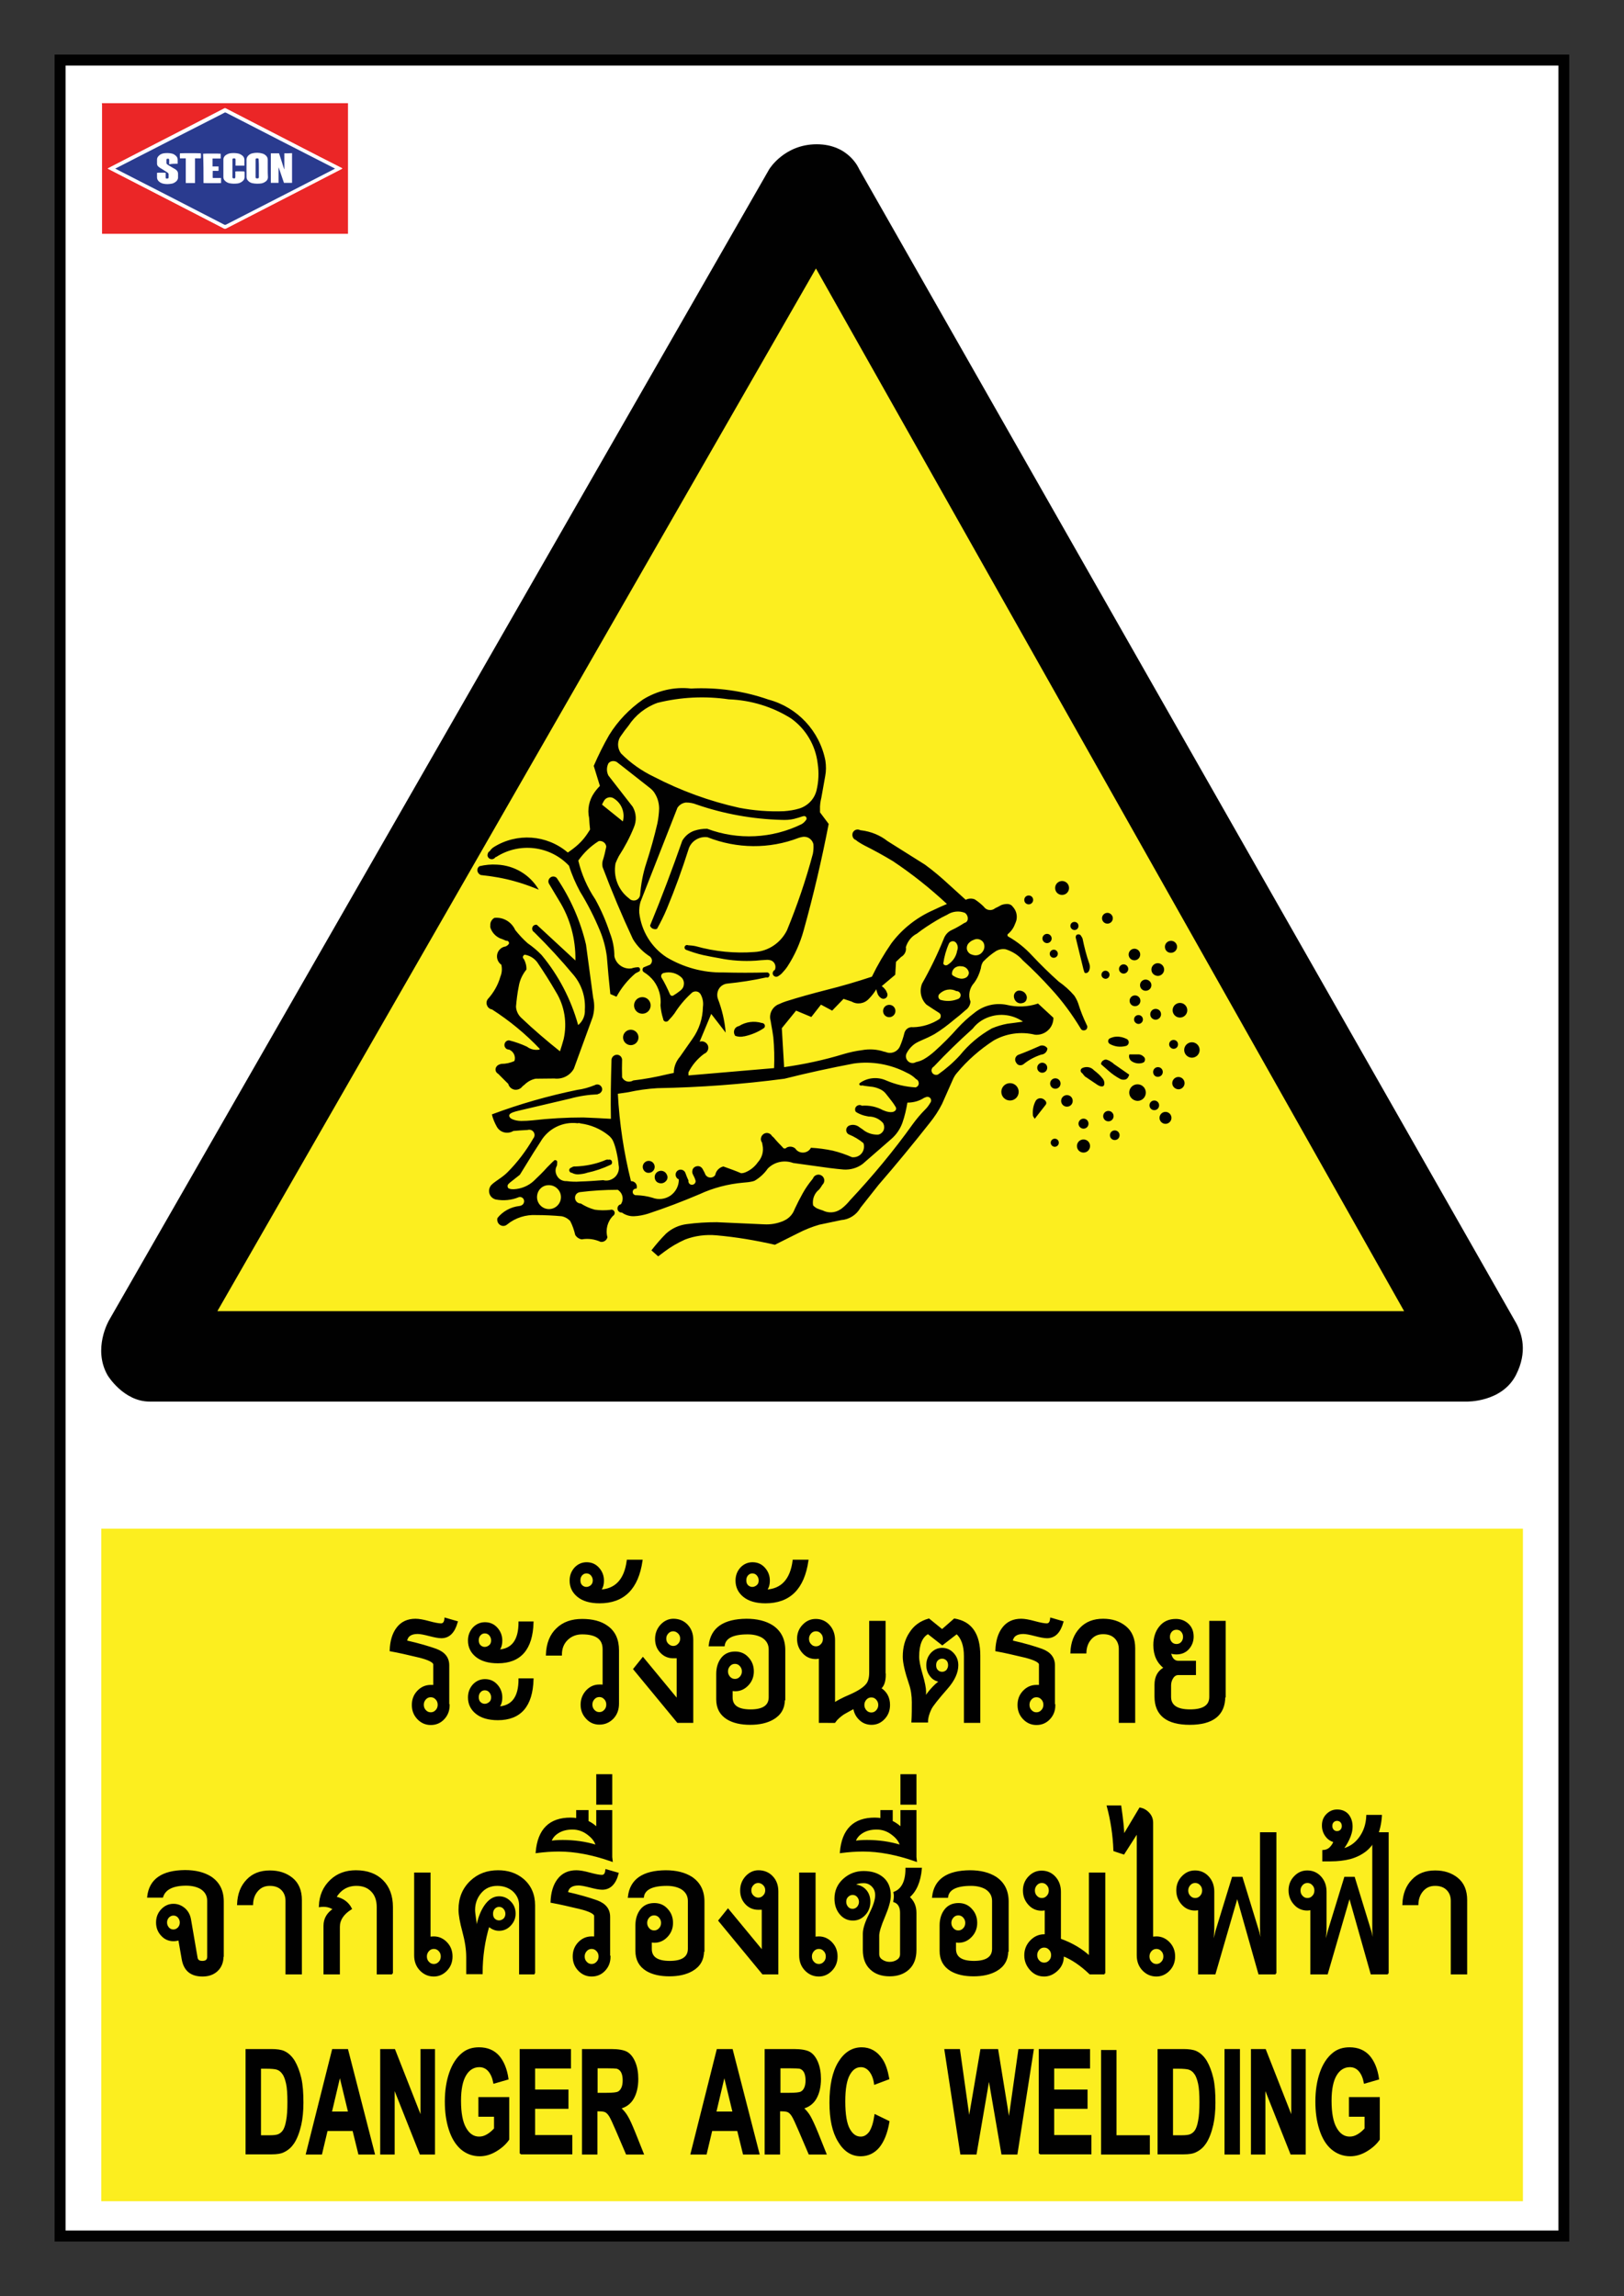 <?xml version="1.0" encoding="utf-8"?>
<!-- Generator: Adobe Illustrator 22.0.0, SVG Export Plug-In . SVG Version: 6.00 Build 0)  -->
<svg version="1.1" id="Layer_1" xmlns="http://www.w3.org/2000/svg" xmlns:xlink="http://www.w3.org/1999/xlink" x="0px" y="0px"
	 viewBox="0 0 841.9 1190.6" style="enable-background:new 0 0 841.9 1190.6;" xml:space="preserve">
<rect x="0" y="0" width="841.9" height="1190.6" fill="#333333" stroke="none"/>
<style type="text/css">
	.st0{fill:none;}
	.st1{fill:#010101;}
	.st2{fill:#FFFFFF;}
	.st3{fill:#FCEE1F;}
	.st4{fill:#EB2627;}
	.st5{fill:#2A3B8F;}
	.st6{fill:#010101;stroke:#010101;stroke-miterlimit:10;}
	.st7{fill-rule:evenodd;clip-rule:evenodd;}
	.st8{fill-rule:evenodd;clip-rule:evenodd;fill:#FCEE1F;}
	.st9{fill:#FCEE23;}
	.st10{fill-rule:evenodd;clip-rule:evenodd;fill:#FCEE23;}
	.st11{fill-rule:evenodd;clip-rule:evenodd;fill:#010101;}
	.st12{fill-rule:evenodd;clip-rule:evenodd;fill:#F3C636;}
	.st13{fill:#DDF1F6;}
	.st14{fill:none;stroke:#231F20;stroke-width:1.000000e-02;}
</style>
<g>
	<g>
		<rect x="0" y="0" class="st0" width="841.9" height="1190.6"/>
		<rect x="28.3" y="28.3" class="st1" width="785.2" height="1133.9"/>
		<rect x="34" y="34" class="st2" width="773.9" height="1122.5"/>
		<rect x="52.5" y="792.6" class="st3" width="737" height="348.7"/>
		<g id="stecon_35_">
			<path id="red_35_" class="st4" d="M52.8,53.5c42.5,0,85,0,127.6,0c0,22.6,0,45.1,0,67.7c-42.5,0-85,0-127.5,0c0-0.2,0-0.5,0-0.7
				c0-22.1,0-44.2,0-66.3C52.9,54,52.8,53.8,52.8,53.5z M55.8,87.4c0.2,0.1,0.4,0.2,0.5,0.3c3.6,1.8,7.1,3.7,10.7,5.5
				c16.4,8.4,32.7,16.8,49.1,25.2c0.4,0.2,0.7,0.2,1.1,0c13.8-7.1,27.6-14.2,41.4-21.3c6.1-3.2,12.3-6.3,18.4-9.5
				c0.1-0.1,0.3-0.2,0.5-0.3c-0.2-0.1-0.3-0.2-0.5-0.3c-3.8-1.9-7.6-3.9-11.4-5.8c-16.2-8.3-32.4-16.7-48.5-25
				c-0.3-0.2-0.5-0.2-0.9,0c-7,3.6-14.1,7.3-21.1,10.9c-12.6,6.5-25.2,12.9-37.7,19.4C56.9,86.8,56.4,87.1,55.8,87.4z"/>
			<g id="white_35_">
				<path class="st2" d="M55.8,87.4c0.6-0.3,1.1-0.6,1.6-0.8c12.6-6.5,25.2-12.9,37.7-19.4c7-3.6,14.1-7.2,21.1-10.9
					c0.3-0.2,0.6-0.1,0.9,0c16.2,8.3,32.4,16.7,48.5,25c3.8,1.9,7.6,3.9,11.4,5.8c0.1,0.1,0.3,0.1,0.5,0.3c-0.2,0.1-0.3,0.2-0.5,0.3
					c-6.1,3.2-12.3,6.3-18.4,9.5c-13.8,7.1-27.6,14.2-41.4,21.3c-0.4,0.2-0.7,0.2-1.1,0C99.7,110,83.4,101.6,67,93.1
					c-3.6-1.8-7.1-3.7-10.7-5.5C56.2,87.6,56,87.5,55.8,87.4z M59.7,87.4c0.2,0.1,0.3,0.2,0.4,0.2c1,0.5,1.9,1,2.9,1.5
					c17.7,9.1,35.5,18.2,53.2,27.3c0.3,0.1,0.5,0.2,0.8,0c12.9-6.6,25.7-13.2,38.6-19.8c5.8-3,11.6-6,17.5-9
					c0.1-0.1,0.3-0.2,0.5-0.3c-0.2-0.1-0.4-0.2-0.6-0.3c-15.9-8.2-31.9-16.4-47.8-24.5c-2.7-1.4-5.5-2.8-8.2-4.2
					c-0.2-0.1-0.4-0.1-0.7,0c-0.3,0.2-0.7,0.4-1.1,0.6C97,68.3,78.6,77.6,60.3,87C60.1,87.1,60,87.2,59.7,87.4z"/>
				<path class="st2" d="M147.4,79.5c1.4,0,2.7,0,4.1,0c0,5.2,0,10.3,0,15.4c-1.4,0-2.8,0-4.2,0c-0.9-2.6-1.8-5.3-2.7-7.9
					c0,0-0.1,0-0.1,0c0,2.6,0,5.2,0,7.9c-1.4,0-2.7,0-4,0c0,0,0,0,0,0c0,0,0,0,0,0c0-0.1,0-0.2,0-0.3c0-4.9,0-9.9,0-14.8
					c0,0,0-0.1,0-0.2c0.1,0,0.3,0,0.4,0c1.2,0,2.3,0,3.5,0c0.4,0,0.4,0,0.5,0.4c0.8,2.5,1.6,5,2.4,7.5c0,0.1,0.1,0.2,0.2,0.4
					C147.4,85,147.4,82.3,147.4,79.5z"/>
				<path class="st2" d="M138.8,87.3c0,1.5,0,3,0,4.5c0,0.8-0.3,1.4-0.8,1.9c-0.7,0.7-1.6,1.2-2.6,1.3c-1.5,0.3-3.1,0.3-4.6-0.1
					c-0.9-0.2-1.6-0.6-2.3-1.3c-0.5-0.5-0.8-1.1-0.8-1.9c0-3,0-6.1,0-9.1c0-0.7,0.2-1.3,0.7-1.8c0.6-0.7,1.4-1.2,2.3-1.4
					c1.7-0.4,3.5-0.4,5.2,0.1c0.7,0.2,1.4,0.6,2,1.2c0.6,0.5,0.9,1.2,0.8,2C138.8,84.3,138.8,85.8,138.8,87.3z M134.2,87.3
					c0-1.5,0-2.9,0-4.4c0-0.7-0.1-0.9-0.8-0.9c-0.1,0-0.2,0-0.2,0c-0.5,0.1-0.6,0.2-0.6,0.7c0,3,0,6,0,9c0,0.5,0.1,0.7,0.6,0.7
					c0.2,0,0.3,0,0.5,0c0.5-0.1,0.6-0.2,0.6-0.7C134.2,90.3,134.2,88.8,134.2,87.3z"/>
				<path class="st2" d="M126.7,88.9c0,0.2,0,0.3,0,0.5c0,0.8,0,1.6,0,2.4c0,0.8-0.3,1.5-0.9,2c-0.7,0.7-1.5,1.1-2.5,1.3
					c-1.5,0.3-3,0.3-4.5-0.1c-0.8-0.2-1.5-0.6-2.2-1.2c-0.6-0.6-0.9-1.2-0.9-2.1c0-3,0-5.9,0-8.9c0-0.9,0.3-1.6,0.9-2.1
					c0.7-0.7,1.6-1.1,2.5-1.2c1.4-0.2,2.9-0.2,4.3,0.1c0.9,0.2,1.6,0.6,2.3,1.2c0.6,0.6,0.9,1.2,0.9,2.1c0,0.8,0,1.7,0,2.5
					c0,0.2,0,0.3,0,0.5c-1.6,0-3.1,0-4.6,0c0-0.2,0-0.3,0-0.5c0-0.9,0-1.7,0-2.6c0-0.5-0.1-0.6-0.6-0.7c-0.1,0-0.2,0-0.3,0
					c-0.7,0.1-0.7,0.3-0.7,0.8c0,2.9,0,5.9,0,8.8c0,0.1,0,0.2,0,0.3c0,0.2,0.1,0.4,0.3,0.4c0.1,0,0.3,0.1,0.4,0.1
					c0.6,0.1,0.8-0.2,0.8-0.8c0-0.8,0-1.5,0-2.3c0-0.2,0-0.3,0-0.5C122.4,88.8,126,88.8,126.7,88.9z"/>
				<path class="st2" d="M105.5,94.9c0-5.1,0-10.2,0-15.3c0.4-0.1,8.7-0.1,9.1,0c0,0.8,0,1.6,0,2.5c-0.1,0-0.3,0-0.4,0
					c-1.1,0-2.2,0-3.3,0c-0.1,0-0.3,0-0.5,0c0,1.4,0,2.7,0,4.1c1,0,2.1,0,3.1,0c0,0.8,0,1.5,0,2.2c-0.4,0.1-0.7,0.1-1,0.1
					c-0.3,0-0.7,0-1,0c-0.3,0-0.7,0-1,0c-0.1,0.3-0.1,2.8,0,3.7c0.1,0,0.3,0,0.5,0c1.1,0,2.2,0,3.3,0c0.2,0,0.3,0,0.5,0
					c0,0.9,0,1.8,0,2.6C114.3,95,106,95,105.5,94.9z"/>
				<path class="st2" d="M101.1,94.9c-1.6,0-3.1,0-4.7,0c0-4.3,0-8.5,0-12.8c-1,0-2,0-3,0c-0.1-0.4-0.1-2.1,0-2.6
					c0.3-0.1,10.4-0.1,10.8,0c0.1,0.3,0.1,2.1,0,2.6c-1,0-2,0-3,0C101.1,86.4,101.1,90.6,101.1,94.9z"/>
				<path class="st2" d="M92.1,84.9c-1.6,0-3.1,0-4.6,0c0-0.2,0-0.3,0-0.5c0-0.6,0-1.2,0-1.8c0-0.4-0.1-0.6-0.5-0.6
					c-0.1,0-0.2,0-0.4,0c-0.3,0-0.5,0.2-0.5,0.5c0,0.6,0,1.1,0,1.7c0,0.4,0.2,0.6,0.5,0.8c0.4,0.2,0.7,0.4,1.1,0.7
					c1,0.6,2,1.1,2.9,1.7c0.1,0.1,0.3,0.2,0.4,0.3c0.7,0.5,1.1,1.2,1.1,2.1c0,0.7,0,1.3,0,2c0,0.7-0.2,1.3-0.7,1.7
					c-0.7,0.7-1.5,1.2-2.4,1.4c-1.5,0.4-3.1,0.4-4.7,0c-0.8-0.2-1.6-0.6-2.2-1.2c-0.6-0.5-0.9-1.2-0.9-2.1c0-0.8,0-1.5,0-2.3
					c0.3-0.1,3.9-0.1,4.5,0c0,0.1,0,0.3,0,0.4c0,0.7,0,1.3,0,2c0,0.4,0.1,0.6,0.5,0.6c0.2,0,0.5,0,0.7-0.1c0.2,0,0.3-0.2,0.3-0.4
					c0-0.6,0-1.2,0-1.8c0-0.3-0.2-0.6-0.4-0.7c-0.4-0.3-0.8-0.5-1.2-0.8c-1-0.6-2-1.2-2.9-1.8c-0.3-0.2-0.6-0.4-0.9-0.7
					c-0.4-0.4-0.6-0.9-0.6-1.5c0-0.7,0-1.3,0-2c0-0.8,0.3-1.4,0.8-1.9c0.7-0.7,1.6-1.2,2.6-1.4c1.4-0.3,2.8-0.3,4.2,0.1
					c0.9,0.2,1.7,0.7,2.3,1.3c0.5,0.5,0.8,1.1,0.8,1.9C92.1,83.5,92.1,84.2,92.1,84.9z"/>
			</g>
			<g id="blue_35_">
				<path class="st5" d="M59.7,87.4c0.3-0.1,0.5-0.2,0.7-0.3c18.3-9.4,36.6-18.8,54.9-28.1c0.4-0.2,0.7-0.4,1.1-0.6
					c0.2-0.1,0.4-0.1,0.7,0c2.7,1.4,5.4,2.8,8.2,4.2c15.9,8.2,31.9,16.4,47.8,24.5c0.2,0.1,0.3,0.2,0.6,0.3
					c-0.2,0.1-0.3,0.2-0.5,0.3c-5.8,3-11.6,6-17.5,9c-12.9,6.6-25.7,13.2-38.6,19.8c-0.3,0.1-0.5,0.1-0.8,0
					C98.5,107.3,80.8,98.2,63,89.1c-1-0.5-1.9-1-2.9-1.5C60,87.5,59.9,87.5,59.7,87.4z M147.4,79.5c0,2.8,0,5.5,0,8.3
					c-0.1-0.1-0.1-0.2-0.2-0.4c-0.8-2.5-1.6-5-2.4-7.5c-0.1-0.4-0.1-0.4-0.5-0.4c-1.2,0-2.3,0-3.5,0c-0.1,0-0.3,0-0.4,0
					c0,0.1,0,0.1,0,0.2c0,4.9,0,9.9,0,14.8c0,0.1,0,0.2,0,0.3c0,0,0,0,0,0c0,0,0,0,0,0c1.3,0,2.7,0,4,0c0-2.7,0-5.3,0-7.9
					c0,0,0.1,0,0.1,0c0.9,2.6,1.8,5.3,2.7,7.9c1.4,0,2.8,0,4.2,0c0-5.1,0-10.2,0-15.4C150.2,79.5,148.8,79.5,147.4,79.5z
					 M138.8,87.3c0-1.5,0-3,0-4.5c0-0.8-0.3-1.5-0.8-2c-0.6-0.6-1.2-1-2-1.2c-1.7-0.5-3.5-0.5-5.2-0.1c-0.9,0.2-1.7,0.7-2.3,1.4
					c-0.4,0.5-0.7,1.1-0.7,1.8c0,3,0,6.1,0,9.1c0,0.8,0.3,1.4,0.8,1.9c0.6,0.7,1.4,1.1,2.3,1.3c1.5,0.3,3.1,0.3,4.6,0.1
					c1-0.2,1.8-0.6,2.6-1.3c0.5-0.5,0.8-1.2,0.8-1.9C138.8,90.3,138.8,88.8,138.8,87.3z M126.7,88.9c-0.6-0.1-4.3-0.1-4.7,0
					c0,0.1,0,0.3,0,0.5c0,0.8,0,1.5,0,2.3c0,0.7-0.2,0.9-0.8,0.8c-0.1,0-0.3,0-0.4-0.1c-0.2-0.1-0.3-0.2-0.3-0.4c0-0.1,0-0.2,0-0.3
					c0-2.9,0-5.9,0-8.8c0-0.5,0-0.7,0.7-0.8c0.1,0,0.2,0,0.3,0c0.5,0.1,0.6,0.2,0.6,0.7c0,0.9,0,1.7,0,2.6c0,0.2,0,0.3,0,0.5
					c1.6,0,3.1,0,4.6,0c0-0.2,0-0.4,0-0.5c0-0.8,0-1.7,0-2.5c0-0.9-0.3-1.5-0.9-2.1c-0.7-0.6-1.4-1-2.3-1.2
					c-1.4-0.3-2.9-0.3-4.3-0.1c-0.9,0.2-1.8,0.6-2.5,1.2c-0.6,0.6-0.9,1.3-0.9,2.1c0,3,0,5.9,0,8.9c0,0.9,0.3,1.6,0.9,2.1
					c0.6,0.6,1.4,1,2.2,1.2c1.5,0.3,3,0.3,4.5,0.1c0.9-0.2,1.8-0.6,2.5-1.3c0.6-0.5,0.9-1.2,0.9-2c0-0.8,0-1.6,0-2.4
					C126.7,89.2,126.7,89.1,126.7,88.9z M92.1,84.9c0-0.7,0-1.4,0-2.1c0-0.8-0.3-1.4-0.8-1.9c-0.7-0.7-1.4-1.1-2.3-1.3
					c-1.4-0.3-2.8-0.3-4.2-0.1c-1,0.2-1.9,0.6-2.6,1.4c-0.5,0.5-0.8,1.1-0.8,1.9c0,0.7,0,1.3,0,2c0,0.6,0.2,1.1,0.6,1.5
					c0.3,0.2,0.6,0.5,0.9,0.7c1,0.6,2,1.2,2.9,1.8c0.4,0.2,0.8,0.5,1.2,0.8c0.2,0.2,0.4,0.4,0.4,0.7c0,0.6,0,1.2,0,1.8
					c0,0.2-0.1,0.4-0.3,0.4c-0.2,0-0.5,0.1-0.7,0.1c-0.4,0-0.5-0.2-0.5-0.6c0-0.7,0-1.3,0-2c0-0.1,0-0.3,0-0.4
					c-0.6-0.1-4.2-0.1-4.5,0c0,0.7,0,1.5,0,2.3c0,0.9,0.3,1.5,0.9,2.1c0.6,0.6,1.4,1,2.2,1.2c1.6,0.4,3.1,0.3,4.7,0
					c0.9-0.2,1.7-0.7,2.4-1.4c0.4-0.5,0.7-1.1,0.7-1.7c0-0.7,0-1.3,0-2c0-0.9-0.4-1.6-1.1-2.1c-0.1-0.1-0.3-0.2-0.4-0.3
					c-1-0.6-2-1.1-2.9-1.7c-0.4-0.2-0.7-0.4-1.1-0.7c-0.3-0.2-0.5-0.4-0.5-0.8c0-0.6,0-1.1,0-1.7c0-0.3,0.2-0.5,0.5-0.5
					c0.1,0,0.2,0,0.4,0c0.4,0,0.5,0.2,0.5,0.6c0,0.6,0,1.2,0,1.8c0,0.1,0,0.3,0,0.5C89.1,84.9,90.6,84.9,92.1,84.9z M105.5,94.9
					c0.5,0.1,8.8,0.1,9.1,0c0-0.9,0-1.7,0-2.6c-0.2,0-0.3,0-0.5,0c-1.1,0-2.2,0-3.3,0c-0.2,0-0.3,0-0.5,0c-0.1-0.8,0-3.3,0-3.7
					c0.3,0,0.7,0,1,0c0.3,0,0.7,0,1,0c0.3,0,0.7,0.1,1-0.1c0-0.7,0-1.5,0-2.2c-1.1,0-2.1,0-3.1,0c0-1.4,0-2.7,0-4.1
					c0.2,0,0.3,0,0.5,0c1.1,0,2.2,0,3.3,0c0.1,0,0.3,0,0.4,0c0-0.9,0-1.7,0-2.5c-0.4-0.1-8.7-0.1-9.1,0
					C105.5,84.7,105.5,89.8,105.5,94.9z M101.1,94.9c0-4.3,0-8.5,0-12.8c1,0,2,0,3,0c0.1-0.5,0.1-2.2,0-2.6
					c-0.4-0.1-10.5-0.1-10.8,0c-0.1,0.4-0.1,2.2,0,2.6c1,0,2,0,3,0c0,4.3,0,8.5,0,12.8C97.9,94.9,99.5,94.9,101.1,94.9z"/>
				<path class="st5" d="M134.2,87.3c0,1.5,0,3,0,4.5c0,0.5-0.1,0.6-0.6,0.7c-0.2,0-0.3,0-0.5,0c-0.5-0.1-0.6-0.2-0.6-0.7
					c0-3,0-6,0-9c0-0.5,0.1-0.6,0.6-0.7c0.1,0,0.2,0,0.2,0c0.7,0,0.8,0.1,0.8,0.9C134.2,84.4,134.2,85.9,134.2,87.3z"/>
			</g>
		</g>
	</g>
	<g>
		<g>
			<path class="st6" d="M127.8,1062.9h12.8c2.9,0,5.1,0.3,6.6,1c2,0.9,3.8,2.6,5.2,4.9c1.4,2.4,2.5,5.3,3.3,8.7s1.1,7.7,1.1,12.7
				c0,4.4-0.4,8.2-1.1,11.4c-0.9,3.9-2.1,7.1-3.7,9.5c-1.2,1.8-2.8,3.3-4.9,4.3c-1.5,0.8-3.6,1.1-6.2,1.1h-13.1V1062.9z M134.8,1072
				v35.6h5.2c1.9,0,3.4-0.2,4.2-0.5c1.1-0.4,2.1-1.2,2.8-2.2s1.4-2.8,1.8-5.2c0.5-2.4,0.7-5.7,0.7-9.8s-0.2-7.3-0.7-9.6
				c-0.5-2.2-1.1-4-2-5.2c-0.8-1.2-1.9-2.1-3.2-2.5c-1-0.3-2.9-0.5-5.7-0.5H134.8z"/>
			<path class="st6" d="M193.8,1116.6h-7.6l-3-12.2h-13.8l-2.9,12.2h-7.4l13.5-53.7h7.4L193.8,1116.6z M181,1095.3l-4.8-19.9
				l-4.7,19.9H181z"/>
			<path class="st6" d="M197.6,1116.6v-53.7h6.8l14.1,35.9v-35.9h6.5v53.7h-7l-13.9-35v35H197.6z"/>
			<path class="st6" d="M248.5,1096.8v-9h15v21.4c-1.5,2.2-3.6,4.1-6.4,5.8c-2.8,1.7-5.6,2.5-8.4,2.5c-3.6,0-6.8-1.2-9.5-3.5
				c-2.7-2.4-4.7-5.7-6.1-10.1c-1.4-4.4-2-9.1-2-14.3c0-5.6,0.8-10.6,2.3-14.9c1.5-4.3,3.7-7.7,6.6-10c2.2-1.8,5-2.7,8.3-2.7
				c4.3,0,7.6,1.4,10.1,4.2c2.4,2.8,4,6.7,4.7,11.6l-6.9,2c-0.5-2.6-1.4-4.7-2.7-6.2c-1.3-1.5-3-2.3-5-2.3c-3,0-5.5,1.5-7.3,4.5
				c-1.8,3-2.7,7.5-2.7,13.4c0,6.4,0.9,11.2,2.7,14.3c1.8,3.2,4.2,4.8,7.2,4.8c1.5,0,2.9-0.4,4.4-1.3c1.5-0.9,2.7-2,3.8-3.2v-6.8
				H248.5z"/>
			<path class="st6" d="M269.9,1116.6v-53.7h25.6v9.1h-18.6v11.9h17.3v9h-17.3v14.6h19.3v9H269.9z"/>
			<path class="st6" d="M302.2,1116.6v-53.7h14.7c3.7,0,6.4,0.5,8,1.4c1.7,1,3,2.7,4,5.1s1.5,5.3,1.5,8.5c0,4-0.8,7.4-2.3,10
				c-1.5,2.6-3.8,4.3-6.8,5c1.5,1.4,2.8,2.9,3.7,4.5c1,1.6,2.3,4.5,4,8.7l4.2,10.5h-8.3l-5-11.7c-1.8-4.2-3-6.8-3.7-7.9
				c-0.7-1.1-1.4-1.8-2.1-2.2c-0.7-0.4-1.9-0.6-3.5-0.6h-1.4v22.4H302.2z M309.1,1085.6h5.2c3.3,0,5.4-0.2,6.3-0.7
				c0.8-0.4,1.5-1.2,2-2.3c0.5-1.1,0.7-2.4,0.7-4c0-1.8-0.3-3.3-0.9-4.4c-0.6-1.1-1.5-1.8-2.6-2.1c-0.6-0.1-2.3-0.2-5.1-0.2h-5.4
				V1085.6z"/>
			<path class="st6" d="M393.2,1116.6h-7.6l-3-12.2h-13.8l-2.9,12.2h-7.4l13.5-53.7h7.4L393.2,1116.6z M380.3,1095.3l-4.8-19.9
				l-4.7,19.9H380.3z"/>
			<path class="st6" d="M396.9,1116.6v-53.7h14.7c3.7,0,6.4,0.5,8,1.4c1.7,1,3,2.7,4,5.1c1,2.5,1.5,5.3,1.5,8.5c0,4-0.8,7.4-2.3,10
				c-1.5,2.6-3.8,4.3-6.8,5c1.5,1.4,2.8,2.9,3.7,4.5s2.3,4.5,4,8.7l4.2,10.5h-8.3l-5-11.7c-1.8-4.2-3-6.8-3.7-7.9
				c-0.7-1.1-1.4-1.8-2.1-2.2c-0.7-0.4-1.9-0.6-3.5-0.6h-1.4v22.4H396.9z M403.9,1085.6h5.2c3.3,0,5.4-0.2,6.3-0.7s1.5-1.2,2-2.3
				s0.7-2.4,0.7-4c0-1.8-0.3-3.3-0.9-4.4c-0.6-1.1-1.5-1.8-2.6-2.1c-0.6-0.1-2.3-0.2-5.1-0.2h-5.4V1085.6z"/>
			<path class="st6" d="M453.8,1096.8l6.8,3.3c-1,5.9-2.8,10.2-5.2,13.1c-2.4,2.8-5.5,4.3-9.2,4.3c-4.6,0-8.4-2.4-11.3-7.3
				c-3-4.9-4.4-11.5-4.4-20c0-8.9,1.5-15.9,4.5-20.8c3-4.9,6.9-7.4,11.7-7.4c4.2,0,7.7,1.9,10.3,5.8c1.6,2.3,2.7,5.6,3.5,9.9
				l-6.9,2.6c-0.4-2.8-1.3-5-2.6-6.6c-1.3-1.6-2.9-2.4-4.7-2.4c-2.6,0-4.6,1.4-6.2,4.3c-1.6,2.9-2.4,7.5-2.4,13.9
				c0,6.8,0.8,11.6,2.4,14.5c1.6,2.9,3.6,4.3,6.1,4.3c1.9,0,3.4-0.9,4.8-2.7C452.3,1103.6,453.2,1100.8,453.8,1096.8z"/>
			<path class="st6" d="M498.3,1116.6l-8.2-53.7h7.1l5.2,36.9l6.3-36.9h8.3l6.1,37.5l5.3-37.5h7l-8.4,53.7h-7.4l-6.9-40.1l-6.9,40.1
				H498.3z"/>
			<path class="st6" d="M539,1116.6v-53.7h25.6v9.1h-18.6v11.9h17.3v9h-17.3v14.6h19.3v9H539z"/>
			<path class="st6" d="M571.3,1116.6v-53.2h7v44.2h17.3v9H571.3z"/>
			<path class="st6" d="M600.6,1062.9h12.8c2.9,0,5.1,0.3,6.6,1c2,0.9,3.8,2.6,5.2,4.9c1.4,2.4,2.5,5.3,3.3,8.7s1.1,7.7,1.1,12.7
				c0,4.4-0.4,8.2-1.1,11.4c-0.9,3.9-2.1,7.1-3.7,9.5c-1.2,1.8-2.8,3.3-4.9,4.3c-1.5,0.8-3.6,1.1-6.2,1.1h-13.1V1062.9z M607.6,1072
				v35.6h5.2c1.9,0,3.4-0.2,4.2-0.5c1.1-0.4,2.1-1.2,2.8-2.2s1.4-2.8,1.8-5.2c0.5-2.4,0.7-5.7,0.7-9.8s-0.2-7.3-0.7-9.6
				c-0.5-2.2-1.1-4-2-5.2c-0.8-1.2-1.9-2.1-3.2-2.5c-1-0.3-2.9-0.5-5.7-0.5H607.6z"/>
			<path class="st6" d="M635.3,1116.6v-53.7h7v53.7H635.3z"/>
			<path class="st6" d="M649,1116.6v-53.7h6.8l14.1,35.9v-35.9h6.5v53.7h-7l-13.9-35v35H649z"/>
			<path class="st6" d="M699.8,1096.8v-9h15v21.4c-1.5,2.2-3.6,4.1-6.4,5.8c-2.8,1.7-5.6,2.5-8.4,2.5c-3.6,0-6.8-1.2-9.5-3.5
				s-4.7-5.7-6.1-10.1s-2-9.1-2-14.3c0-5.6,0.8-10.6,2.3-14.9c1.5-4.3,3.7-7.7,6.6-10c2.2-1.8,5-2.7,8.3-2.7c4.3,0,7.6,1.4,10.1,4.2
				c2.4,2.8,4,6.7,4.7,11.6l-6.9,2c-0.5-2.6-1.4-4.7-2.7-6.2c-1.3-1.5-3-2.3-5-2.3c-3,0-5.5,1.5-7.3,4.5c-1.8,3-2.7,7.5-2.7,13.4
				c0,6.4,0.9,11.2,2.7,14.3c1.8,3.2,4.2,4.8,7.2,4.8c1.5,0,2.9-0.4,4.4-1.3c1.5-0.9,2.7-2,3.8-3.2v-6.8H699.8z"/>
		</g>
		<g>
			<path class="st6" d="M115.4,1014.1c0,3.2-1,5.7-2.9,7.5s-4.4,2.7-7.5,2.7c-5.9,0-9.3-2.8-10.3-8.5l-1.8-10.3
				c-0.9,0.3-1.9,0.5-3,0.5c-2.3,0-4.4-0.9-6-2.7c-1.7-1.8-2.5-4-2.5-6.5c0-2.5,0.8-4.7,2.5-6.5c1.7-1.8,3.7-2.7,6-2.7
				c2.1,0,3.9,0.7,5.6,2.1c1.6,1.4,2.6,3.2,3,5.4l3.4,19.8c0.2,1.6,1.2,2.3,3,2.3c2,0,3-0.9,3-2.6v-29.1c0-2.8-1.3-5-3.7-6.5
				c-2.1-1.2-4.7-1.8-7.7-1.8c-6.9,0-11.1,2.1-12.4,6.2h-7.3c1-8.8,7.4-13.2,19.1-13.3c5.4,0,9.8,1.1,13.3,3.3
				c4.2,2.8,6.3,6.9,6.3,12.5V1014.1z M93.7,996.8c0-1.1-0.4-2.1-1.1-2.9c-0.7-0.8-1.6-1.2-2.7-1.2c-1,0-1.9,0.4-2.7,1.2
				c-0.7,0.8-1.1,1.7-1.1,2.9c0,1.1,0.4,2.1,1.1,2.9c0.7,0.8,1.6,1.2,2.7,1.2c1,0,1.9-0.4,2.7-1.2C93.3,998.9,93.7,998,93.7,996.8z"
				/>
			<path class="st6" d="M156,1023.2h-7.5v-37.7c0-2.4-0.8-4.4-2.3-5.9c-1.5-1.5-3.6-2.3-6.3-2.3s-4.8,0.9-6.5,2.8
				c-1.7,1.9-2.6,4.3-2.7,7.2h-7.3c0.2-5.2,1.8-9.3,4.8-12.4c2.9-3.1,6.8-4.6,11.7-4.6c4.5,0,8.3,1.2,11.4,3.7
				c3.1,2.5,4.7,6.2,4.7,11.2V1023.2z"/>
			<path class="st6" d="M203.3,1023.2h-7.5v-34.4c0-3.5-1-6.4-3-8.4c-2-2.1-4.7-3.1-8-3.1c-4.8,0-8.5,2.2-11,6.5
				c3.8,0.8,6.5,2.7,8.1,5.8c-4.1,2.6-6.2,5.7-6.2,9.4v24.2h-7.5v-24.7c0-3.6,1.7-6.5,5-8.6c-2-1.5-4.5-2-7.4-1.6
				c0.2-5.4,2.1-9.8,5.8-13.3c3.4-3.2,7.7-4.8,12.9-4.8c5.8,0,10.4,1.7,13.7,5c3.3,3.3,5,7.9,5,13.6V1023.2z"/>
			<path class="st6" d="M234.1,1014.4c0,2.8-0.9,5.1-2.7,7s-4,2.9-6.5,2.9c-2.7,0-5-1-6.9-3c-1.9-2-2.8-4.5-2.8-7.5v-42.4h7.5v33.4
				c0.4-0.2,1.1-0.3,2.2-0.3c2.5,0,4.7,1,6.5,2.9C233.2,1009.3,234.1,1011.6,234.1,1014.4z M229,1014.4c0-1.2-0.4-2.3-1.2-3.1
				c-0.8-0.9-1.8-1.3-2.9-1.3c-1.1,0-2.1,0.4-2.9,1.3c-0.8,0.9-1.2,1.9-1.2,3.1c0,1.2,0.4,2.3,1.2,3.1c0.8,0.9,1.8,1.3,2.9,1.3
				c1.1,0,2.1-0.4,2.9-1.3C228.6,1016.7,229,1015.6,229,1014.4z"/>
			<path class="st6" d="M277.1,1023.2h-7.5v-35.4c0-3.1-1.3-5.7-3.7-7.8c-2.3-1.8-5-2.7-8.1-2.7c-3.6,0-6.5,1.3-8.7,3.9
				c-2.2,2.6-3.3,5.6-3.3,9.1c0,1,0.2,2.5,0.5,4.7c0.4,2.2,0.5,4.1,0.5,5.8v3.6c0-0.1,0.1-1,0.4-2.8c0.3-1.8,0.5-3.1,0.5-4.1
				c0.8-3.6,2.1-6.7,3.7-9.1c2.1-3.1,4.5-4.7,7.3-4.7c2.2,0,4.1,0.8,5.7,2.5c1.6,1.6,2.4,3.6,2.4,6c0,2.3-0.8,4.2-2.4,5.9
				c-1.6,1.7-3.5,2.5-5.7,2.5c-2,0-3.8-0.8-5.4-2.3c-2.4,7.9-3.6,16.2-3.6,24.8h-7.5v-8.3c0-4.1-0.7-8.5-2-13.3
				c-1.3-4.8-2-8.6-2-11.4c0-6,2-10.8,6-14.6c3.8-3.6,8.5-5.3,14-5.3c5.1,0,9.3,1.4,12.8,4.3c3.9,3.3,5.9,7.8,5.9,13.4V1023.2z
				 M262.5,992.3c0-1.1-0.4-2.1-1.1-2.9c-0.7-0.8-1.6-1.2-2.7-1.2c-1,0-1.9,0.4-2.6,1.2c-0.7,0.8-1,1.7-1,2.9c0,1.1,0.3,2.1,1,2.8
				c0.7,0.7,1.6,1.1,2.6,1.1c1,0,1.9-0.4,2.7-1.1C262.1,994.4,262.5,993.4,262.5,992.3z"/>
			<path class="st6" d="M316,1014.5c0,2.8-0.9,5.1-2.7,7c-1.8,1.9-4,2.8-6.6,2.8c-2.6,0-4.8-1-6.6-2.9c-1.8-1.9-2.7-4.2-2.7-7
				c0-2.8,0.9-5.1,2.7-7c1.8-1.9,4-2.9,6.6-2.9c1,0,1.6,0,1.8,0.1v-11.2c0-1.4-2.7-2.8-8-4.1c-5.4-1.3-10.2-2.4-14.6-3.2
				c0.2-4.8,1.3-8.6,3.5-11.5c2.2-2.9,5.3-4.4,9.4-4.4c1.7,0,4,0.4,6.9,1.2c2.9,0.8,5.1,1.2,6.3,1.2c1.4,0,2.1-1,2.3-2.9l5.9,1.7
				c-1.4,5.3-4.1,7.9-8,7.9c-1.5,0-3.5-0.4-6.2-1.1c-2.7-0.7-4.7-1.1-6.1-1.1c-3.5,0-5.6,1.4-6,4.3c6.2,1.4,11.4,2.9,15.6,4.4
				c4.2,1.6,6.3,4.2,6.3,8.1V1014.5z M310.8,1014.4c0-1.2-0.4-2.3-1.2-3.1c-0.8-0.9-1.8-1.3-2.9-1.3c-1.1,0-2.1,0.4-2.9,1.3
				c-0.8,0.9-1.2,1.9-1.2,3.1c0,1.2,0.4,2.3,1.2,3.1c0.8,0.9,1.8,1.3,2.9,1.3c1.1,0,2.1-0.4,2.9-1.3
				C310.4,1016.7,310.8,1015.6,310.8,1014.4z"/>
			<path class="st6" d="M317.1,964.7c-10-3.5-19.1-5.2-27.4-5.2c-3.8,0-7.6,0.3-11.5,0.8c1-11.6,6.8-17.4,17.6-17.4
				c1.2,0,2.3,0.1,3.4,0.3V939h5.4v5.5c1.8,0.8,3.4,2,5,3.5v-9h7.3v23.9L317.1,964.7z M309.4,957.1c-0.5-2.2-1.9-4.2-4.4-6.1
				c-2.4-1.9-5.2-2.9-8.2-2.9c-2.9,0-5.4,0.6-7.5,1.9c-2.1,1.3-3.4,2.9-4,5c1.4-0.3,3.5-0.5,6.4-0.5
				C297.7,954.5,303.6,955.3,309.4,957.1z"/>
			<path class="st6" d="M316.9,935.2h-7.3v-14.8h7.3V935.2z"/>
			<path class="st6" d="M364.5,1011.5c0,4.5-1.9,7.8-5.7,10c-3.1,1.8-7,2.7-11.8,2.7s-8.7-0.9-11.7-2.7c-3.6-2.2-5.4-5.5-5.4-10
				v-13.2c0-3.1,0.8-5.8,2.4-7.9c1.6-2.1,3.9-3.2,6.9-3.2c2.6,0,4.8,0.9,6.5,2.8c1.8,1.9,2.7,4.2,2.7,7c0,2.7-0.9,5-2.7,6.9
				c-1.8,1.9-3.9,2.9-6.5,2.9c-0.7,0-1.3-0.1-1.8-0.3v4c0,4.5,3.3,6.7,9.8,6.7c6.6,0,9.9-2.3,9.9-6.8v-24.8c0-2.8-1.3-5-3.7-6.5
				c-2.1-1.2-4.7-1.8-7.7-1.8c-7.7,0-11.8,2.1-12.4,6.2h-7.3c1-8.8,7.4-13.2,19.1-13.3c5.4,0,9.8,1.1,13.3,3.3
				c4.2,2.8,6.3,6.9,6.3,12.5V1011.5z M343.2,997c0-1.2-0.4-2.2-1.2-3.1c-0.8-0.9-1.8-1.3-2.9-1.3c-1.1,0-2.1,0.4-2.9,1.3
				c-0.8,0.9-1.2,1.9-1.2,3.1c0,1.2,0.4,2.2,1.2,3.1c0.8,0.9,1.8,1.3,2.9,1.3c1.1,0,2.1-0.4,2.9-1.3
				C342.8,999.3,343.2,998.2,343.2,997z"/>
			<path class="st6" d="M402.9,1023.2h-7.4l-22.6-27.4l4.5-5.6l18,21.8v-22.4c-0.2,0.1-1,0.1-2.3,0.1c-2.5,0-4.6-0.9-6.3-2.7
				c-1.7-1.8-2.6-4-2.6-6.8c0-2.8,0.9-5.1,2.7-7.1c1.8-1.9,3.9-2.9,6.3-2.9c2.8,0,5.2,1,7,2.9c1.9,2,2.8,4.5,2.8,7.6V1023.2z
				 M397.2,980.1c0-1.2-0.4-2.2-1.2-3c-0.8-0.8-1.8-1.3-2.9-1.3c-1.1,0-2.1,0.4-2.9,1.3c-0.8,0.8-1.2,1.9-1.2,3c0,1.2,0.4,2.2,1.2,3
				c0.8,0.8,1.8,1.3,2.9,1.3c1.1,0,2.1-0.4,2.9-1.3C396.8,982.3,397.2,981.3,397.2,980.1z"/>
			<path class="st6" d="M433.7,1014.4c0,2.8-0.9,5.1-2.7,7c-1.8,1.9-4,2.9-6.5,2.9c-2.7,0-5-1-6.9-3c-1.9-2-2.8-4.5-2.8-7.5v-42.4
				h7.5v33.4c0.4-0.2,1.1-0.3,2.2-0.3c2.5,0,4.7,1,6.5,2.9C432.8,1009.3,433.7,1011.6,433.7,1014.4z M428.6,1014.4
				c0-1.2-0.4-2.3-1.2-3.1c-0.8-0.9-1.8-1.3-2.9-1.3c-1.1,0-2.1,0.4-2.9,1.3c-0.8,0.9-1.2,1.9-1.2,3.1c0,1.2,0.4,2.3,1.2,3.1
				c0.8,0.9,1.8,1.3,2.9,1.3c1.1,0,2.1-0.4,2.9-1.3C428.2,1016.7,428.6,1015.6,428.6,1014.4z"/>
			<path class="st6" d="M474.6,1011c0,4.2-1.2,7.5-3.7,9.8c-2.5,2.3-5.7,3.4-9.7,3.4c-4,0-7.3-1.1-9.7-3.4c-2.5-2.3-3.7-5.6-3.7-9.8
				v-8.4c0-2.5,1.1-5.9,3.2-10c2.1-4.2,3.2-7.5,3.2-9.9c0-2-0.6-3.6-1.9-4.9c-1.3-1.3-2.8-1.9-4.5-1.9c-2.6,0-4.3,0.5-5.2,1.6
				c2.4,0.1,4.4,0.9,5.9,2.5c1.5,1.6,2.2,3.6,2.2,6c0,2.6-0.8,4.8-2.5,6.6c-1.7,1.8-3.7,2.7-6,2.7c-2.7,0-4.9-1.1-6.6-3.2
				c-1.7-2.1-2.5-4.7-2.5-7.7c0-4,1.5-7.3,4.4-9.9c2.9-2.6,6.3-3.9,10.2-3.9c4,0,7.3,1,9.8,3.1c2.5,2.1,3.8,5.1,3.8,9.1
				c0,2.6-1,6.2-3,10.9c-2,4.7-3,8-3,9.9v9.5c0,1.5,0.6,2.6,1.9,3.4c1.2,0.8,2.6,1.2,4,1.2c1.5,0,2.9-0.4,4.1-1.2
				c1.2-0.8,1.8-1.9,1.8-3.3v-21.4c0-3.2-1.2-5.2-3.5-6c0.3-1.6,0.4-3.1,0.1-4.5c4.1-1.6,6.2-5.8,6.2-12.4h7.5
				c-0.6,6.7-2.7,11.6-6.4,14.7c2.4,2.1,3.6,4.8,3.6,8.2V1011z M445.8,986.1c0-1.1-0.4-2.1-1.1-2.9c-0.7-0.8-1.6-1.2-2.7-1.2
				c-1,0-1.9,0.4-2.7,1.2s-1.1,1.7-1.1,2.9c0,1.1,0.4,2.1,1.1,2.9c0.7,0.8,1.6,1.2,2.7,1.2c1,0,1.9-0.4,2.7-1.2
				C445.4,988.1,445.8,987.2,445.8,986.1z"/>
			<path class="st6" d="M474.8,964.7c-10-3.5-19.1-5.2-27.4-5.2c-3.8,0-7.6,0.3-11.5,0.8c1-11.6,6.8-17.4,17.6-17.4
				c1.2,0,2.3,0.1,3.4,0.3V939h5.4v5.5c1.8,0.8,3.4,2,5,3.5v-9h7.3v23.9L474.8,964.7z M467.1,957.1c-0.5-2.2-1.9-4.2-4.4-6.1
				c-2.4-1.9-5.2-2.9-8.2-2.9c-2.9,0-5.4,0.6-7.5,1.9c-2.1,1.3-3.4,2.9-4,5c1.4-0.3,3.5-0.5,6.4-0.5
				C455.4,954.5,461.3,955.3,467.1,957.1z"/>
			<path class="st6" d="M474.6,935.2h-7.3v-14.8h7.3V935.2z"/>
			<path class="st6" d="M522.2,1011.5c0,4.5-1.9,7.8-5.7,10c-3.1,1.8-7,2.7-11.8,2.7s-8.7-0.9-11.7-2.7c-3.6-2.2-5.4-5.5-5.4-10
				v-13.2c0-3.1,0.8-5.8,2.4-7.9c1.6-2.1,3.9-3.2,6.9-3.2c2.6,0,4.8,0.9,6.5,2.8c1.8,1.9,2.7,4.2,2.7,7c0,2.7-0.9,5-2.7,6.9
				c-1.8,1.9-3.9,2.9-6.5,2.9c-0.7,0-1.3-0.1-1.8-0.3v4c0,4.5,3.3,6.7,9.8,6.7c6.6,0,9.9-2.3,9.9-6.8v-24.8c0-2.8-1.3-5-3.7-6.5
				c-2.1-1.2-4.7-1.8-7.7-1.8c-7.7,0-11.8,2.1-12.4,6.2h-7.3c1-8.8,7.4-13.2,19.1-13.3c5.4,0,9.8,1.1,13.3,3.3
				c4.2,2.8,6.3,6.9,6.3,12.5V1011.5z M500.9,997c0-1.2-0.4-2.2-1.2-3.1c-0.8-0.9-1.8-1.3-2.9-1.3s-2.1,0.4-2.9,1.3
				c-0.8,0.9-1.2,1.9-1.2,3.1c0,1.2,0.4,2.2,1.2,3.1c0.8,0.9,1.8,1.3,2.9,1.3s2.1-0.4,2.9-1.3C500.5,999.3,500.9,998.2,500.9,997z"
				/>
			<path class="st6" d="M572.6,1023.2h-7.5c-4.7-4.5-9.4-7.7-14.1-9.5v0.7c0,2.8-1,5.1-3,7c-2,1.9-4.2,2.9-6.7,2.9
				c-2.7,0-5-1-6.9-3.1s-2.9-4.5-2.9-7.4c0-2.9,1-5.3,2.9-7.3c1.9-2,4.2-3.1,6.9-3.1h0.8v-13.5c-0.8,0.2-1.5,0.3-2.1,0.3
				c-2.6,0-4.8-1-6.5-2.9c-1.8-2-2.7-4.3-2.7-7.1c0-2.7,0.9-5,2.7-6.9c1.8-1.9,3.9-2.9,6.5-2.9c2.7,0,5,1,6.8,3
				c1.8,2,2.7,4.5,2.7,7.5v24.7c6.4,2.3,11.5,5.4,15.5,9.2v-43.4h7.5V1023.2z M544.2,980.2c0-1.2-0.4-2.3-1.2-3.1
				c-0.8-0.9-1.8-1.3-2.9-1.3c-1.1,0-2.1,0.4-2.9,1.3c-0.8,0.9-1.2,1.9-1.2,3.1c0,1.2,0.4,2.3,1.2,3.1c0.8,0.9,1.8,1.3,2.9,1.3
				c1.1,0,2.1-0.4,2.9-1.3C543.8,982.5,544.2,981.4,544.2,980.2z M545.4,1013.7c0-1.2-0.4-2.3-1.2-3.1c-0.8-0.9-1.8-1.3-2.9-1.3
				c-1.1,0-2.1,0.4-2.9,1.3c-0.8,0.9-1.2,1.9-1.2,3.1c0,1.2,0.4,2.3,1.2,3.1c0.8,0.9,1.8,1.3,2.9,1.3c1.1,0,2.1-0.4,2.9-1.3
				C545,1016,545.4,1015,545.4,1013.7z"/>
			<path class="st6" d="M608.7,1014.4c0,2.8-0.9,5.1-2.7,7s-4,2.9-6.5,2.9c-2.7,0-5-1-6.9-3c-1.9-2-2.8-4.5-2.8-7.5v-64.2l-7.3,11.4
				l-4.8-1.6c-0.3-8.1-1.5-15.7-3.4-22.8h6.5c1,6.8,1.5,12,1.6,15.5l8.6-14.4c1.6,0.3,3.1,1.1,4.4,2.5c1.3,1.4,1.9,3,1.9,4.9v59.7
				c0.4-0.2,1.1-0.3,2.2-0.3c2.5,0,4.7,1,6.5,2.9C607.8,1009.3,608.7,1011.6,608.7,1014.4z M603.6,1014.4c0-1.2-0.4-2.3-1.2-3.1
				c-0.8-0.9-1.8-1.3-2.9-1.3c-1.1,0-2.1,0.4-2.9,1.3c-0.8,0.9-1.2,1.9-1.2,3.1c0,1.2,0.4,2.3,1.2,3.1c0.8,0.9,1.8,1.3,2.9,1.3
				c1.1,0,2.1-0.4,2.9-1.3C603.2,1016.7,603.6,1015.6,603.6,1014.4z"/>
			<path class="st6" d="M661.3,1023.2h-8.5l-11.4-40.3l-11.7,40.3h-8.1v-33.4c-0.8,0.2-1.5,0.3-2.1,0.3c-2.6,0-4.8-1-6.5-2.9
				c-1.8-2-2.7-4.3-2.7-7.1c0-2.7,0.9-5,2.7-6.9c1.8-1.9,3.9-2.9,6.5-2.9c2.7,0,5,1,6.8,3c1.8,2,2.7,4.5,2.7,7.5v19.4
				c0,2.3-0.5,6.8-1.4,13.8c1.8-7.9,2.8-12.1,3-12.7l8.5-27.7h4.6l8.5,27.7c0.2,0.5,1.2,4.8,3,12.7c-1-6.9-1.5-11.5-1.5-13.8v-49.7
				h7.5V1023.2z M623.7,980.2c0-1.2-0.4-2.3-1.2-3.1c-0.8-0.9-1.8-1.3-2.9-1.3c-1.1,0-2.1,0.4-2.9,1.3c-0.8,0.9-1.2,1.9-1.2,3.1
				c0,1.2,0.4,2.3,1.2,3.1c0.8,0.9,1.8,1.3,2.9,1.3c1.1,0,2.1-0.4,2.9-1.3C623.3,982.5,623.7,981.4,623.7,980.2z"/>
			<path class="st6" d="M719.5,1023.2h-8.5l-11.4-40.3l-11.7,40.3h-8.1v-33.4c-0.8,0.2-1.5,0.3-2.1,0.3c-2.6,0-4.8-1-6.5-2.9
				c-1.8-2-2.7-4.3-2.7-7.1c0-2.7,0.9-5,2.7-6.9c1.8-1.9,3.9-2.9,6.5-2.9c2.7,0,5,1,6.8,3c1.8,2,2.7,4.5,2.7,7.5v19.4
				c0,2.3-0.5,6.8-1.4,13.8c1.8-7.9,2.8-12.1,3-12.7l8.5-27.7h4.6l8.5,27.7c0.2,0.5,1.2,4.8,3,12.7c-1-6.9-1.5-11.5-1.5-13.8v-49.7
				h7.5V1023.2z M681.9,980.2c0-1.2-0.4-2.3-1.2-3.1c-0.8-0.9-1.8-1.3-2.9-1.3c-1.1,0-2.1,0.4-2.9,1.3c-0.8,0.9-1.2,1.9-1.2,3.1
				c0,1.2,0.4,2.3,1.2,3.1c0.8,0.9,1.8,1.3,2.9,1.3c1.1,0,2.1-0.4,2.9-1.3C681.5,982.5,681.9,981.4,681.9,980.2z"/>
			<path class="st6" d="M715.9,941.6c-0.3,4.2-1.2,7.8-2.5,10.7c-1.4,2.9-3.2,5.3-5.4,7.1c-2.3,1.8-4.9,3.1-8,4
				c-3.1,0.8-6.5,1.2-10.2,1.2H686v-4.9c1.6-0.1,2.9-0.7,3.9-1.8c1-1.1,1.6-2.1,1.9-3.2c-1.8-0.4-3.2-1.4-4.3-2.9
				c-1.1-1.5-1.7-3.3-1.7-5.3c0-2.3,0.7-4.1,2.2-5.6c1.5-1.5,3.2-2.2,5.2-2.2c2.3,0,4.2,0.8,5.5,2.3c1.3,1.6,2,3.6,2,6
				c0,2.2-0.6,4.4-1.7,6.7c-1.1,2.3-2.3,4.1-3.4,5.4c3.9-0.9,7-2.9,9.4-6.2c2.4-3.3,3.6-7,3.8-11.4H715.9z M696.1,946.8
				c0-1-0.3-1.7-0.8-2.3c-0.6-0.6-1.3-0.9-2.2-0.9c-0.8,0-1.5,0.3-2.1,0.9c-0.6,0.6-0.8,1.4-0.8,2.3c0,0.9,0.3,1.6,0.8,2.2
				c0.6,0.6,1.3,0.9,2.1,0.9c0.9,0,1.6-0.3,2.2-0.9C695.8,948.4,696.1,947.7,696.1,946.8z"/>
			<path class="st6" d="M760.1,1023.2h-7.5v-37.7c0-2.4-0.8-4.4-2.3-5.9c-1.5-1.5-3.6-2.3-6.3-2.3s-4.8,0.9-6.5,2.8
				c-1.7,1.9-2.6,4.3-2.7,7.2h-7.3c0.2-5.2,1.8-9.3,4.8-12.4c2.9-3.1,6.8-4.6,11.7-4.6c4.5,0,8.3,1.2,11.4,3.7
				c3.1,2.5,4.7,6.2,4.7,11.2V1023.2z"/>
		</g>
		<g>
			<path class="st6" d="M232.6,884.1c0,2.8-0.9,5.1-2.7,7s-4,2.8-6.6,2.8c-2.6,0-4.8-1-6.6-2.9s-2.7-4.2-2.7-7c0-2.8,0.9-5.1,2.7-7
				c1.8-1.9,4-2.9,6.6-2.9c1,0,1.6,0,1.8,0.1V863c0-1.4-2.7-2.8-8-4.1c-5.4-1.3-10.2-2.4-14.6-3.2c0.2-4.8,1.3-8.6,3.5-11.5
				c2.2-2.9,5.3-4.4,9.4-4.4c1.7,0,4,0.4,6.9,1.2c2.9,0.8,5.1,1.2,6.3,1.2c1.4,0,2.1-1,2.3-2.9l5.9,1.7c-1.5,5.3-4.1,7.9-8,7.9
				c-1.5,0-3.5-0.4-6.2-1.1c-2.7-0.7-4.7-1.1-6.1-1.1c-3.5,0-5.6,1.4-6,4.3c6.2,1.4,11.4,2.9,15.6,4.4c4.2,1.6,6.3,4.2,6.3,8.1
				V884.1z M227.4,883.9c0-1.2-0.4-2.3-1.2-3.1c-0.8-0.9-1.8-1.3-2.9-1.3s-2.1,0.4-2.9,1.3c-0.8,0.9-1.2,1.9-1.2,3.1
				c0,1.2,0.4,2.3,1.2,3.1c0.8,0.9,1.8,1.3,2.9,1.3s2.1-0.4,2.9-1.3C227,886.2,227.4,885.1,227.4,883.9z"/>
			<path class="st6" d="M276.1,841.2c-0.4,13.8-6.4,20.7-18,20.7c-4.8,0-8.5-1.1-11.1-3.2c-2.6-2.1-3.9-4.8-3.9-8.1
				c0-2.5,0.8-4.6,2.4-6.4c1.6-1.7,3.6-2.6,5.9-2.6c2.5,0,4.5,0.9,6.1,2.7c1.6,1.8,2.4,3.9,2.4,6.3c0,2.3-0.6,4.1-1.8,5.2
				c7.5-0.3,11.2-5.2,11.2-14.6H276.1z M276.1,870.7c-0.4,13.8-6.4,20.7-18,20.7c-4.8,0-8.5-1.1-11.1-3.2c-2.6-2.1-3.9-4.8-3.9-8.1
				c0-2.5,0.8-4.6,2.4-6.4c1.6-1.7,3.6-2.6,5.9-2.6c2.5,0,4.5,0.9,6.1,2.7c1.6,1.8,2.4,3.9,2.4,6.3c0,2.3-0.6,4.1-1.8,5.2
				c7.5-0.3,11.2-5.2,11.2-14.6H276.1z M255.1,850.5c0-1.1-0.4-2.1-1.1-2.9c-0.7-0.8-1.6-1.2-2.7-1.2c-1,0-1.9,0.4-2.6,1.2
				c-0.7,0.8-1,1.7-1,2.9c0,1.1,0.3,2.1,1,2.8c0.7,0.7,1.6,1.1,2.6,1.1c1,0,1.9-0.4,2.7-1.1C254.8,852.6,255.1,851.6,255.1,850.5z
				 M255.1,880c0-1.1-0.4-2.1-1.1-2.9c-0.7-0.8-1.6-1.2-2.7-1.2c-1,0-1.9,0.4-2.6,1.2c-0.7,0.8-1,1.7-1,2.9c0,1.1,0.3,2.1,1,2.8
				c0.7,0.7,1.6,1.1,2.6,1.1c1,0,1.9-0.4,2.7-1.1C254.8,882.1,255.1,881.2,255.1,880z"/>
			<path class="st6" d="M320.4,883.3c0,3-0.9,5.5-2.8,7.5c-1.9,1.9-4.1,2.9-6.9,2.9c-2.6,0-4.8-1-6.5-2.9c-1.8-1.9-2.7-4.2-2.7-6.9
				c0-2.8,0.9-5.1,2.7-7.1c1.8-1.9,3.9-2.9,6.5-2.9c0.9,0,1.6,0,2.2,0.1v-18.9c0-5.5-3.7-8.2-11.1-8.2c-3.1,0-5.7,1-7.8,3
				c-2.1,2-3.2,4.7-3.2,8h-7.3c0.2-5.7,2-10.2,5.3-13.3c3.3-3.2,7.6-4.7,13-4.7c5.3,0,9.6,1.1,12.8,3.4c3.9,2.7,5.8,6.8,5.8,12.4
				V883.3z M314.8,883.8c0-1.2-0.4-2.3-1.2-3.1c-0.8-0.9-1.8-1.3-2.9-1.3c-1.1,0-2.1,0.4-2.9,1.3c-0.8,0.9-1.2,1.9-1.2,3.1
				c0,1.2,0.4,2.3,1.2,3.1c0.8,0.9,1.8,1.3,2.9,1.3c1.1,0,2.1-0.4,2.9-1.3C314.4,886.1,314.8,885,314.8,883.8z"/>
			<path class="st6" d="M332.6,809.2c-2.1,14.4-9.3,21.6-21.8,21.6c-4.8,0-8.5-1.1-11.1-3.2c-2.6-2.1-3.9-4.8-3.9-8.1
				c0-2.5,0.8-4.6,2.4-6.4c1.6-1.7,3.6-2.6,5.9-2.6c2.5,0,4.5,0.9,6.1,2.7c1.6,1.8,2.4,3.9,2.4,6.3c0,2.3-0.6,4.1-1.8,5.2
				c8.4-0.3,13.3-5.5,14.6-15.5H332.6z M307.8,819.4c0-1.1-0.4-2.1-1.1-2.9c-0.7-0.8-1.6-1.2-2.7-1.2c-1,0-1.9,0.4-2.6,1.2
				c-0.7,0.8-1,1.7-1,2.9c0,1.1,0.3,2.1,1,2.8c0.7,0.7,1.6,1.1,2.6,1.1c1,0,1.9-0.4,2.7-1.1C307.4,821.5,307.8,820.6,307.8,819.4z"
				/>
			<path class="st6" d="M358.8,892.8h-7.4l-22.6-27.4l4.5-5.6l18,21.8v-22.4c-0.2,0.1-1,0.1-2.3,0.1c-2.5,0-4.6-0.9-6.3-2.7
				c-1.7-1.8-2.6-4-2.6-6.8c0-2.8,0.9-5.1,2.7-7.1c1.8-1.9,3.9-2.9,6.3-2.9c2.8,0,5.2,1,7,2.9c1.9,2,2.8,4.5,2.8,7.6V892.8z
				 M353.1,849.6c0-1.2-0.4-2.2-1.2-3c-0.8-0.8-1.8-1.3-2.9-1.3c-1.1,0-2.1,0.4-2.9,1.3c-0.8,0.8-1.2,1.9-1.2,3c0,1.2,0.4,2.2,1.2,3
				c0.8,0.8,1.8,1.3,2.9,1.3c1.1,0,2.1-0.4,2.9-1.3C352.7,851.8,353.1,850.8,353.1,849.6z"/>
			<path class="st6" d="M406.4,881.1c0,4.5-1.9,7.8-5.7,10c-3.1,1.8-7,2.7-11.8,2.7s-8.7-0.9-11.7-2.7c-3.6-2.2-5.4-5.5-5.4-10
				v-13.2c0-3.1,0.8-5.8,2.4-7.9c1.6-2.1,3.9-3.2,6.9-3.2c2.6,0,4.8,0.9,6.5,2.8c1.8,1.9,2.7,4.2,2.7,7c0,2.7-0.9,5-2.7,6.9
				c-1.8,1.9-3.9,2.9-6.5,2.9c-0.7,0-1.3-0.1-1.8-0.3v4c0,4.5,3.3,6.7,9.8,6.7c6.6,0,9.9-2.3,9.9-6.8v-24.8c0-2.8-1.3-5-3.7-6.5
				c-2.1-1.2-4.7-1.8-7.7-1.8c-7.7,0-11.8,2.1-12.4,6.2h-7.3c1-8.8,7.4-13.2,19.1-13.3c5.4,0,9.8,1.1,13.3,3.3
				c4.2,2.8,6.3,6.9,6.3,12.5V881.1z M385.1,866.6c0-1.2-0.4-2.2-1.2-3.1c-0.8-0.9-1.8-1.3-2.9-1.3c-1.1,0-2.1,0.4-2.9,1.3
				c-0.8,0.9-1.2,1.9-1.2,3.1c0,1.2,0.4,2.2,1.2,3.1c0.8,0.9,1.8,1.3,2.9,1.3c1.1,0,2.1-0.4,2.9-1.3
				C384.7,868.8,385.1,867.8,385.1,866.6z"/>
			<path class="st6" d="M418.6,809.2c-2.1,14.4-9.3,21.6-21.8,21.6c-4.8,0-8.5-1.1-11.1-3.2c-2.6-2.1-3.9-4.8-3.9-8.1
				c0-2.5,0.8-4.6,2.4-6.4c1.6-1.7,3.6-2.6,5.9-2.6c2.5,0,4.5,0.9,6.1,2.7c1.6,1.8,2.4,3.9,2.4,6.3c0,2.3-0.6,4.1-1.8,5.2
				c8.4-0.3,13.3-5.5,14.6-15.5H418.6z M393.8,819.4c0-1.1-0.4-2.1-1.1-2.9c-0.7-0.8-1.6-1.2-2.7-1.2c-1,0-1.9,0.4-2.6,1.2
				c-0.7,0.8-1,1.7-1,2.9c0,1.1,0.3,2.1,1,2.8c0.7,0.7,1.6,1.1,2.6,1.1c1,0,1.9-0.4,2.7-1.1C393.5,821.5,393.8,820.6,393.8,819.4z"
				/>
			<path class="st6" d="M458.7,868.2c0,3.5-0.8,5.9-2.5,7.2c3.1,1.9,4.7,4.8,4.7,8.6c0,2.8-0.9,5.1-2.7,7c-1.8,1.9-3.9,2.8-6.4,2.8
				c-2.3,0-4.4-0.8-6-2.4c-1.7-1.6-2.7-3.6-3-6c-2.6,1.4-4.4,2.4-5.6,3.1c-1.9,1.3-3.5,2.7-4.6,4.3H425v-33.4
				c-0.8,0.2-1.5,0.3-2.1,0.3c-2.6,0-4.8-1-6.5-2.9c-1.8-2-2.7-4.3-2.7-7.1c0-2.7,0.9-5,2.7-6.9c1.8-1.9,3.9-2.9,6.5-2.9
				c2.7,0,5,1,6.8,3c1.8,2,2.7,4.5,2.7,7.5v33c1.3-1,4.2-2.6,8.7-4.5c4-1.8,6.8-3.6,8.3-5.5c1.1-1.3,1.7-3.4,1.7-6.2v-26.3h7.5
				V868.2z M427.1,849.7c0-1.2-0.4-2.3-1.2-3.1c-0.8-0.9-1.8-1.3-2.9-1.3c-1.1,0-2.1,0.4-2.9,1.3c-0.8,0.9-1.2,1.9-1.2,3.1
				c0,1.2,0.4,2.3,1.2,3.1c0.8,0.9,1.8,1.3,2.9,1.3c1.1,0,2.1-0.4,2.9-1.3C426.7,852,427.1,851,427.1,849.7z M455.8,884
				c0-1.2-0.4-2.2-1.2-3.1c-0.8-0.9-1.8-1.3-2.9-1.3c-1.1,0-2.1,0.4-2.9,1.3c-0.8,0.9-1.2,1.9-1.2,3.1c0,1.2,0.4,2.2,1.2,3.1
				c0.8,0.9,1.8,1.3,2.9,1.3c1.1,0,2.1-0.4,2.9-1.3C455.4,886.2,455.8,885.2,455.8,884z"/>
			<path class="st6" d="M507.7,892.8h-7.5v-34.1c0-5.5-1.4-9.5-4.2-12l-7.5,5.8l-7.4-5.8c-3.4,1.8-5.1,5.9-5.1,12.3
				c0,2.1,0.6,5.2,1.8,9.2c1.2,4.1,1.8,7.1,1.8,9.1c0,1.4-0.2,2.8-0.7,4.3c0.5-1.2,1.7-2.9,3.5-5.1c1.9-2.2,3.6-3.8,5.3-4.9
				c-2.2-0.2-3.9-1.1-5.1-2.7c-1.3-1.6-1.9-3.5-1.9-5.5c0-2.3,0.7-4.3,2.2-6c1.5-1.6,3.3-2.5,5.5-2.5c2.2,0,4,0.8,5.6,2.5
				c1.5,1.6,2.3,3.6,2.3,6c0,3.7-1.8,7.7-5.4,11.8c-4.8,5.5-7.7,9.1-8.5,10.8c-1.2,2.5-1.8,4.7-1.8,6.6H473c0.2-3.3,0.2-6.6,0.2-10
				c0-3.5-0.5-6.7-1.5-9.6c-2.1-6.2-3.2-10.9-3.2-14c0-4.8,1.1-8.9,3.4-12.3c2.2-3.5,5.4-5.8,9.6-7l6.9,5.6l6.4-5.6
				c8.6,1.4,12.9,7.6,12.9,18.7V892.8z M492,863.4c0-1.1-0.3-2.1-1-2.8c-0.7-0.7-1.6-1.1-2.6-1.1c-1,0-1.9,0.4-2.6,1.1
				c-0.7,0.7-1,1.7-1,2.8c0,1.1,0.3,2.1,1,2.8c0.7,0.7,1.5,1.1,2.6,1.1c1,0,1.9-0.4,2.6-1.1C491.6,865.4,492,864.5,492,863.4z"/>
			<path class="st6" d="M546.6,884.1c0,2.8-0.9,5.1-2.7,7s-4,2.8-6.6,2.8c-2.6,0-4.8-1-6.6-2.9s-2.7-4.2-2.7-7c0-2.8,0.9-5.1,2.7-7
				c1.8-1.9,4-2.9,6.6-2.9c1,0,1.6,0,1.8,0.1V863c0-1.4-2.7-2.8-8-4.1c-5.4-1.3-10.2-2.4-14.6-3.2c0.2-4.8,1.3-8.6,3.5-11.5
				c2.2-2.9,5.3-4.4,9.4-4.4c1.7,0,4,0.4,6.9,1.2c2.9,0.8,5.1,1.2,6.3,1.2c1.4,0,2.1-1,2.3-2.9l5.9,1.7c-1.5,5.3-4.1,7.9-8,7.9
				c-1.5,0-3.5-0.4-6.2-1.1c-2.7-0.7-4.7-1.1-6.1-1.1c-3.5,0-5.6,1.4-6,4.3c6.2,1.4,11.4,2.9,15.6,4.4c4.2,1.6,6.3,4.2,6.3,8.1
				V884.1z M541.4,883.9c0-1.2-0.4-2.3-1.2-3.1c-0.8-0.9-1.8-1.3-2.9-1.3s-2.1,0.4-2.9,1.3c-0.8,0.9-1.2,1.9-1.2,3.1
				c0,1.2,0.4,2.3,1.2,3.1c0.8,0.9,1.8,1.3,2.9,1.3s2.1-0.4,2.9-1.3C541,886.2,541.4,885.1,541.4,883.9z"/>
			<path class="st6" d="M588,892.8h-7.5V855c0-2.4-0.8-4.4-2.3-5.9c-1.5-1.5-3.6-2.3-6.3-2.3s-4.8,0.9-6.5,2.8
				c-1.7,1.9-2.6,4.3-2.7,7.2h-7.3c0.2-5.2,1.8-9.3,4.8-12.4c2.9-3.1,6.8-4.6,11.7-4.6c4.5,0,8.3,1.2,11.4,3.7
				c3.1,2.5,4.7,6.2,4.7,11.2V892.8z"/>
			<path class="st6" d="M634.7,879.6c0,9.4-6,14.2-17.9,14.2c-11.8,0-17.8-4.7-17.8-14.2v-6c0-4.2,1.6-7.1,4.9-8.8
				c-3.6-2.7-5.5-6.6-5.5-11.8c0-3.8,1-7,3-9.4c2-2.5,4.7-3.7,8.2-3.7c2.4,0,4.5,0.8,6.2,2.4c1.7,1.6,2.5,3.7,2.5,6.3
				c0,2.3-0.8,4.4-2.3,6.1c-1.5,1.7-3.6,2.6-6.1,2.6c-1.3,0-2.4-0.2-3.4-0.6c0.6,3.3,2.1,4.9,4.4,4.9h8.6v6.4h-8.6
				c-1.3,0-2.3,0.6-3.1,1.8c-0.8,1.2-1.2,2.6-1.2,4.1v5.9c0,4.6,3.4,7,10.3,7c7,0,10.5-2.3,10.5-7v-38.9h7.5V879.6z M613.8,848.7
				c0-1.2-0.4-2.2-1.1-3c-0.7-0.8-1.7-1.2-2.8-1.2c-1.1,0-2.1,0.4-2.8,1.2c-0.7,0.8-1.1,1.8-1.1,3c0,1.2,0.4,2.2,1.1,3
				s1.7,1.2,2.8,1.2c1.1,0,2.1-0.4,2.8-1.2S613.8,849.9,613.8,848.7z"/>
		</g>
	</g>
	<g>
		<g>
			<path class="st11" d="M445.4,87.7c0,0-5.2-12.9-22-12.9c-16.8,0-24.6,12.9-24.6,12.9L56.5,684.6c0,0-8.6,14.7-0.7,28.5
				c0,0,8.2,13.6,21.8,13.6c13.6,0,682.7,0,682.7,0s18.3,0.5,25.6-13.8c6.1-12,3.1-21.2,0.2-26.7L445.4,87.7"/>
			<polyline class="st8" points="423,139.2 112.7,679.8 727.9,679.8 423,139.2 			"/>
		</g>
		<g>
			<path class="st1" d="M613.9,544.4c0-2.2,1.8-4,4-4c2.2,0,4,1.8,4,4c0,2.2-1.8,4-4,4C615.7,548.4,613.9,546.6,613.9,544.4"/>
			<path class="st1" d="M607.9,523.8c0-2.1,1.7-3.8,3.8-3.8c2.1,0,3.8,1.7,3.8,3.8c0,2.1-1.7,3.8-3.8,3.8
				C609.6,527.6,607.9,525.9,607.9,523.8"/>
			<path class="st1" d="M607.7,561.6c0-1.7,1.4-3.2,3.2-3.2c1.7,0,3.2,1.4,3.2,3.2c0,1.7-1.4,3.2-3.2,3.2
				C609.1,564.7,607.7,563.3,607.7,561.6"/>
			<path class="st1" d="M606.1,541.5c0-1.3,1-2.3,2.3-2.3c1.3,0,2.3,1,2.3,2.3c0,1.3-1,2.3-2.3,2.3
				C607.2,543.8,606.1,542.7,606.1,541.5"/>
			<path class="st1" d="M603.9,490.9c0-1.7,1.4-3.1,3.2-3.1c1.7,0,3.1,1.4,3.1,3.1c0,1.7-1.4,3.1-3.1,3.1
				C605.3,494.1,603.9,492.7,603.9,490.9"/>
			<path class="st1" d="M601.1,579.6c0-1.7,1.4-3.1,3.1-3.1c1.7,0,3.1,1.4,3.1,3.1c0,1.7-1.4,3.1-3.1,3.1
				C602.5,582.7,601.1,581.3,601.1,579.6"/>
			<path class="st1" d="M596.9,502.7c0-1.8,1.5-3.3,3.3-3.3c1.8,0,3.3,1.5,3.3,3.3c0,1.8-1.5,3.3-3.3,3.3
				C598.3,505.9,596.9,504.5,596.9,502.7"/>
			<path class="st1" d="M597.8,555.8c0-1.4,1.1-2.5,2.5-2.5c1.4,0,2.5,1.1,2.5,2.5c0,1.4-1.1,2.5-2.5,2.5
				C598.9,558.4,597.8,557.3,597.8,555.8"/>
			<path class="st1" d="M596.3,525.9c0-1.5,1.2-2.8,2.8-2.8s2.8,1.2,2.8,2.8c0,1.5-1.3,2.8-2.8,2.8S596.3,527.5,596.3,525.9"/>
			<path class="st1" d="M595.9,573.1c0-1.4,1.1-2.5,2.5-2.5c1.4,0,2.5,1.1,2.5,2.5c0,1.4-1.1,2.5-2.5,2.5
				C597,575.6,595.9,574.5,595.9,573.1"/>
			<path class="st1" d="M591,510.8c0-1.6,1.3-2.9,2.9-2.9c1.6,0,3,1.3,3,2.9c0,1.6-1.3,2.9-3,2.9C592.3,513.7,591,512.4,591,510.8"
				/>
			<path class="st1" d="M585.4,566.5c0-2.4,1.9-4.3,4.3-4.3c2.4,0,4.3,1.9,4.3,4.3c0,2.4-1.9,4.3-4.3,4.3
				C587.3,570.7,585.4,568.8,585.4,566.5"/>
			<path class="st1" d="M585.5,546.7l5,0c1.1,0.1,2,0.7,2.7,1.5c0.5,0.6,0.5,1.5,0.1,2.2c-0.1,0.2-0.3,0.3-0.4,0.4
				c-0.3,0.2-0.7,0.3-1,0.4c-1.8,0.4-3.7,0.1-5.3-1C585.5,549.4,585,547.9,585.5,546.7"/>
			<path class="st1" d="M587.9,528.6c0-1.3,1-2.3,2.3-2.3c1.3,0,2.3,1,2.3,2.3c0,1.3-1.1,2.3-2.3,2.3
				C589,530.9,587.9,529.8,587.9,528.6"/>
			<path class="st1" d="M585.6,518.9c0-1.5,1.2-2.8,2.8-2.8c1.5,0,2.8,1.2,2.8,2.8c0,1.5-1.2,2.8-2.8,2.8
				C586.8,521.7,585.6,520.4,585.6,518.9"/>
			<path class="st1" d="M585.1,494.9c0-1.6,1.3-3,3-3c1.6,0,3,1.3,3,3c0,1.6-1.3,3-3,3C586.4,497.9,585.1,496.6,585.1,494.9"/>
			<path class="st1" d="M570.8,551.8c0-1,0.6-1.8,1.5-2.2c0.6-0.3,1.3-0.3,1.9,0c0.6,0.2,1.2,0.5,1.7,0.9c0.6,0.3,1.1,0.7,1.6,1.2
				l7.9,5.5c-0.2,0.7-0.5,1.3-0.9,1.8c-0.4,0.5-1.1,0.8-1.7,0.8c-0.8,0.1-1.6-0.1-2.3-0.5c-2-1.1-3.9-2.4-5.6-3.9L570.8,551.8"/>
			<path class="st1" d="M574.5,539.7c0-0.5,0.3-1,0.8-1.3c1.1-0.5,2.3-0.9,3.5-0.9c1.9-0.1,3.7,0.4,5.3,1.2c0.8,0.4,1.2,1.3,1,2.2
				c-0.2,0.7-0.7,1.2-1.3,1.4c-1.5,0.4-3.1,0.5-4.6,0.3c-1.4-0.2-2.8-0.7-4-1.4C574.7,540.8,574.4,540.2,574.5,539.7"/>
			<path class="st1" d="M580.1,502.4c0-1.3,1.1-2.4,2.4-2.4c1.3,0,2.4,1.1,2.4,2.4c0,1.3-1.1,2.4-2.4,2.4
				C581.2,504.8,580.1,503.7,580.1,502.4"/>
			<path class="st1" d="M575.4,588.6c0-1.4,1.1-2.5,2.5-2.5c1.4,0,2.5,1.1,2.5,2.5c0,1.4-1.1,2.5-2.5,2.5
				C576.5,591.1,575.4,590,575.4,588.6"/>
			<path class="st1" d="M571.9,578.7c0-1.5,1.2-2.7,2.7-2.7c1.5,0,2.7,1.2,2.7,2.7c0,1.5-1.2,2.7-2.7,2.7
				C573.1,581.4,571.9,580.2,571.9,578.7"/>
			<path class="st1" d="M571.3,476.1c0-1.6,1.3-2.8,2.8-2.8s2.8,1.3,2.8,2.8c0,1.6-1.3,2.8-2.8,2.8S571.3,477.7,571.3,476.1"/>
			<path class="st1" d="M571,505.4c0-1.1,0.9-2.1,2.1-2.1c1.1,0,2.1,0.9,2.1,2.1c0,1.1-0.9,2.1-2.1,2.1
				C571.9,507.4,571,506.5,571,505.4"/>
			<path class="st1" d="M561,553.8c2.1-1,4.6-0.6,6.1,1.1c1.7,1.3,3.3,2.7,4.6,4.4c0.7,0.9,1,2.1,0.7,3.2c-0.1,0.4-0.5,0.8-1,0.8
				c-0.6,0-1.2-0.1-1.7-0.4c-0.2-0.1-0.4-0.2-0.6-0.3l-6.7-4.5c-0.4-0.5-0.9-1-1.3-1.6c-0.5-0.3-0.9-0.8-0.9-1.4
				C560.2,554.6,560.5,554.1,561,553.8"/>
			<path class="st1" d="M558.3,594.2c0-1.9,1.5-3.4,3.4-3.4c1.9,0,3.4,1.5,3.4,3.4c0,1.9-1.5,3.4-3.4,3.4
				C559.8,597.6,558.3,596.1,558.3,594.2"/>
			<path class="st1" d="M560.5,485.4c0.2,0.2,0.3,0.4,0.4,0.6c0.1,0.2,0.2,0.4,0.3,0.6c0.9,4.4,2,8.8,3.5,13
				c0.1,0.2,0.1,0.5,0.2,0.7c0.2,1.1,0.1,2.2-0.4,3.2c-0.1,0.2-0.3,0.4-0.5,0.6c-0.4,0.4-0.9,0.5-1.4,0.4c-0.1,0-0.2-0.1-0.3-0.2
				c-0.1-0.1-0.1-0.2-0.2-0.3c-0.1-0.4-0.2-0.8-0.4-1.3l-4-16.4c-0.2-0.8,0.2-1.6,0.9-1.8C559.4,484.3,560.2,484.6,560.5,485.4"/>
			<path class="st1" d="M559.1,582.6c0-1.4,1.2-2.6,2.6-2.6c1.5,0,2.6,1.2,2.6,2.6c0,1.5-1.2,2.6-2.6,2.6
				C560.3,585.2,559.1,584,559.1,582.6"/>
			<path class="st11" d="M271.7,622.8c0-0.7-0.3-1.3-0.8-1.7c-0.5-0.4-1.2-0.6-1.9-0.4c-3.8,1.6-8,2-12.1,1.2
				c-1.7-0.5-3-1.8-3.3-3.6c-0.3-1.7,0.4-3.5,1.8-4.5c0.1-0.1,0.2-0.2,0.3-0.3c0.9-0.7,1.9-1.4,2.9-2.1c1.6-1.1,3.1-2.2,4.5-3.6
				c5.2-5.2,9.7-11.2,13.4-17.6c0.8-1,0.8-2.3,0.1-3.3c-0.7-1-2-1.4-3.2-1c-0.1,0-0.2,0-0.3,0c-2.3,0.1-4.7,0.3-7,0.5
				c-1.4,0.9-3.2,1.1-4.8,0.7c-1.6-0.4-3-1.5-3.8-3c-1.1-2-2-4.1-2.5-6.3c14.4-5.4,29.2-9.6,44.2-12.7c3.2-0.4,6.2-1.3,9.2-2.5
				c0.6-0.4,1.4-0.4,2.1-0.2c0.7,0.3,1.2,0.8,1.5,1.5s0.2,1.5-0.2,2.1c-0.4,0.6-1,1.1-1.7,1.2c-0.1,0.1-0.2,0.1-0.3,0.2
				c-4.8,0.2-9.5,0.9-14.2,2.2l-26.8,6.3c-1,0.2-1.9,0.5-2.8,0.8c-0.5,0.2-1,0.4-1.4,0.7c-0.2,0.2-0.4,0.3-0.5,0.6
				c-0.1,0.2-0.2,0.5-0.1,0.7c0.1,0.3,0.3,0.7,0.5,0.9c0.3,0.3,0.7,0.5,1.1,0.7c1.4,0.6,3,0.9,4.6,0.9c1.9,0,3.9-0.1,5.8-0.3
				c8.7-1,17.5-1.5,26.3-1.5c4.8,0.2,9.6,0.4,14.4,0.7c-0.2-10.1,0-20.2,0.3-30.2c-0.1-1.5,1-2.8,2.5-3c1.5-0.2,2.8,0.9,3,2.4
				c-0.1,3.1-0.1,6.2,0,9.3c0.5,1,1.4,1.8,2.5,2.1c1.1,0.3,2.3,0.1,3.3-0.5c6-0.7,11.9-1.8,17.7-3.2l3.3-0.7c0-3.1,1.2-6.1,3.2-8.4
				l6.5-9.3c3.4-4.8,5.3-10.5,5.4-16.5c0.3-2.1,0-4.1-0.9-6c-0.4-1-1.2-1.8-2.3-2c-1.1-0.2-2.2,0.2-2.9,1c-3.3,3-6.2,6.5-8.6,10.3
				c-0.8,1.1-1.7,2.2-2.7,3.2c-0.1,0.1-0.2,0.2-0.3,0.3c-0.3,0.6-1,0.9-1.7,0.8c-0.7-0.1-1.2-0.7-1.2-1.4l-0.1-0.3
				c-0.7-2.2-1.1-4.4-1.3-6.7c0.5-4.5-0.8-9.1-3.5-12.7c-1.4-1.8-3.2-3.4-5.2-4.6c-0.4-0.3-0.6-0.7-0.6-1.2c0-0.5,0.2-0.9,0.5-1.2
				l3.4-1.4c0.6-0.5,1-1.3,1-2.1c0-0.8-0.4-1.5-1-2.1c-3.6-2.3-6.7-5.4-8.9-9.1c-5.7-12.2-10.9-24.6-15.7-37.3c-0.2-1-0.2-2.1,0-3.1
				c0.8-2.5,1.4-5,1.9-7.5c-0.1-0.9-0.5-1.7-1.3-2.3c-0.7-0.5-1.7-0.8-2.6-0.6c-4.2,2.6-7.8,6.1-10.6,10.1c1.7,7.2,4.7,14,8.8,20.1
				c3.1,5.6,5.6,11.4,7.6,17.5c1.5,3.8,2.3,7.9,2.3,12c0.8,4.1,4.8,6.9,8.9,6.3c1.1-0.4,2.4-0.6,3.6-0.6c0.4,0.1,0.7,0.5,0.8,0.9
				c0.1,0.4,0,0.8-0.3,1.2l-2.1,1.1c-4,3.4-7.3,7.5-9.8,12.1l-3.2-1.4c-0.7-6.5-1.3-12.9-1.8-19.4c-0.6-4.6-1.8-9.2-3.6-13.5
				c-2.9-7-6.3-13.7-10.3-20.2c-2.3-4.3-4.3-8.8-5.7-13.4c-9.8-10.4-25.7-12.3-37.7-4.6l-0.1,0c-0.1,0.1-0.2,0.1-0.4,0.2
				c-0.4,0.6-1,0.9-1.7,1c-0.7,0-1.4-0.2-1.8-0.7c-0.5-0.5-0.7-1.2-0.5-1.9c0.1-0.7,0.5-1.3,1.1-1.6c0.5-0.8,1.3-1.6,2.1-2.1
				c12-7.5,27.4-6.4,38.2,2.7l0.2,0.1c1.9-1.3,3.8-2.7,5.5-4.3c2.1-1.9,3.8-4.1,5.3-6.5l0.7-1.1c-0.2-2-0.4-4-0.5-6
				c-1-4.5,0-9.2,2.6-13c0.9-1.3,1.9-2.5,3-3.6l-3.2-10.4c2.4-5.5,5-10.8,8-16c4.5-7.3,10.5-13.5,17.5-18.4
				c7.4-4.6,16.2-6.7,24.9-5.7c13.6-0.7,27.2,1.2,40.1,5.7c15.1,4,26.6,16.3,29.6,31.7c0.4,2.7,0.4,5.4-0.1,8l-2,11.2
				c-0.5,2-0.8,4.1-0.7,6.2v1.4l4.5,6c-3.6,18.6-7.9,37-13,55.3c-1.8,6.5-4.6,12.8-8.3,18.5c-0.9,1.4-2,2.6-3.1,3.8
				c-0.5,0.5-1.1,0.9-1.7,1.3c-0.4,0.3-1,0.4-1.5,0.3c-0.5-0.1-1-0.5-1.2-0.9c-0.3-0.5-0.3-1-0.1-1.5c0.2-0.5,0.5-0.9,1-1.1
				c0.8-1.9,0-4.1-1.9-4.9c-0.9-0.3-1.8-0.4-2.7-0.3c-1.8,0.1-3.5,0.2-5.3,0.4c-6.3,0.4-12.7,0-19-1.3c-2.8-0.5-5.6-1-8.3-1.6
				c-3.1-0.7-6.1-1.7-9-2.8c-0.6-0.4-0.8-1.1-0.5-1.7c0.3-0.6,1-0.9,1.7-0.6c1.3,0.1,2.7,0.2,4,0.5c9.9,2.8,20.3,3.8,30.5,3
				c7.2-0.4,13.6-4.8,16.8-11.3c5.3-12.9,9.8-26.1,13.4-39.6c0.3-1.6,0.4-3.1,0.3-4.7l0-0.2c-0.3-1.4-1.2-2.6-2.4-3.3
				c-1.2-0.7-2.7-0.8-4.1-0.4l-1.1,0.3c-15.2,5.9-32.1,5.7-47.3-0.3c-4.4-0.6-8.7,2.1-9.9,6.4c-3.3,10.4-7,20.6-11.2,30.7
				c-1.5,3.6-3.2,7-5.1,10.4c-0.7,0.3-1.5,0.2-2.2-0.1c-0.7-0.3-1.2-0.9-1.4-1.6l0,0c6-14.5,11.5-29.2,16.7-44
				c1.4-2.4,3.6-4.3,6.3-5.2c2.1-0.7,4.3-1,6.5-1l0.1,0c16,6,33.7,5.1,49-2.4c1-0.6,1.9-1.5,2.5-2.5c0.1-0.5,0-1-0.3-1.3
				c-0.3-0.3-0.9-0.5-1.3-0.3l-0.2,0c-1.5,0.5-3.1,1-4.7,1.4c-2.1,0.5-4.3,0.6-6.5,0.5c-15-0.4-29.9-3.1-44.1-8
				c-1.7-0.7-3.5-1-5.4-1c-1.8,0.2-3.4,1.2-4.4,2.7L332,467.7c-0.5,1.8-0.7,3.7-0.6,5.6c1.1,9.4,6.2,17.8,14.1,23
				c8.9,5.3,19,8.1,29.4,7.9c7.6,0.2,15.2,0.2,22.8,0c0.4,0,0.7,0.2,1,0.5c0.2,0.3,0.3,0.7,0.2,1.1c-0.1,0.4-0.3,0.7-0.6,0.9
				c-0.3,0.2-0.7,0.2-1.1,0.1l-0.1,0c-6.7,1.5-13.4,2.5-20.2,3.2c-1.7,0.2-3.3,1.2-4.2,2.7c-0.9,1.5-1.1,3.3-0.6,5
				c2.2,5.7,3.6,11.6,4.1,17.7l-7.5-9.7l-6,14.4c1.7-0.6,3.6,0.3,4.3,2c0.6,1.7-0.2,3.6-2,4.3c-3.4,2.5-6.2,5.8-8.1,9.6v1.6
				l44.4-3.8c0.2-5.3,0.1-10.7-0.4-16c-0.3-2.3-0.7-4.5-1.1-6.7c-0.1-0.6-0.2-1.2-0.3-1.8c-1-3.4,0.7-7,3.9-8.5l0.3-0.1
				c1.2-0.6,2.5-1.1,3.7-1.5c6.9-2.2,13.9-4.1,20.9-5.9c8-2,15.9-4.3,23.7-6.9c2.9-6,6.3-11.8,10.1-17.3
				c5.6-7.5,13.1-13.4,21.7-17.2c2.3-1.1,4.7-2.2,7.1-3.2c-8.7-8.1-18.1-15.6-28-22.2c-4.8-2.9-9.7-5.6-14.7-8.1
				c-1.2-0.6-2.3-1.3-3.4-2c-0.3-0.2-0.7-0.5-1-0.8c-0.8-0.3-1.4-0.8-1.7-1.6c-0.3-0.7-0.3-1.6,0-2.3c0.3-0.7,1-1.3,1.7-1.5
				c0.8-0.2,1.6-0.1,2.3,0.3h0.3c5,0.6,9.8,2.5,13.7,5.6l19.4,12.2c4.4,3.2,8.5,6.7,12.5,10.4l8.6,7.8l0.1,0
				c1.4-0.7,3.1-0.8,4.6-0.2c1.7,1.1,3.3,2.4,4.7,3.8c0.6,0.9,1.6,1.6,2.8,1.7c1.1,0.2,2.3-0.2,3.1-0.9c1.1-0.5,2.1-1,3.1-1.6
				c1-0.4,2.1-0.6,3.2-0.6c1.1,0,2.2,0.5,2.8,1.4c1.8,1.9,2.5,4.5,1.9,7.1c-0.2,0.7-0.5,1.4-0.8,2.1c-0.7,1.9-2,3.7-3.6,5
				c-0.2,0.2-0.3,0.4-0.2,0.7c0,0.3,0.2,0.5,0.4,0.6c4.6,2.6,8.7,5.9,12.3,9.8c4.4,4.7,9,9.2,13.8,13.5c3,2.1,5.7,4.5,8.1,7.3
				c0.8,1.2,1.5,2.5,2,3.9c1.2,3.9,2.7,7.7,4.5,11.4c0.3,0.4,0.3,0.9,0.2,1.4c-0.1,0.5-0.4,0.9-0.8,1.1c-0.4,0.2-0.9,0.3-1.4,0.2
				c-0.5-0.1-0.9-0.4-1.1-0.8c-4.4-7.3-9.5-14.3-15.3-20.6c-4.7-5.2-9.6-10.2-14.8-14.9c-2.3-2.7-5.4-4.6-8.8-5.7
				c-1.7-0.3-3.4,0-4.9,0.8c-2.5,1.6-4.8,3.5-6.9,5.7c-0.6,1-1,2.1-1.1,3.3c-0.7,2.7-1.8,5.3-3.5,7.6c-2.4,2.6-3.2,6.4-1.9,9.7
				c-0.1,1.8-1.1,3.5-2.6,4.5c-1.9,1.7-3.9,3.4-6,5c-3.2,2.7-6.5,5.2-10.1,7.4c-2.2,1.2-4.5,2.3-6.9,3.3c-1,0.4-1.9,0.9-2.8,1.4
				c-2,1.3-3.6,3.1-4.7,5.2c-0.7,1.4-0.4,3,0.7,4.1c1.1,1.1,2.8,1.3,4.1,0.5c1.4-0.3,2.9-0.8,4.1-1.5c2.1-1.2,4-2.7,5.8-4.3
				c4.1-3.7,8.1-7.7,11.7-11.8c2.7-2.9,5.6-5.6,8.8-8c4.7-3.8,10.8-5.3,16.7-4.1c5.3,1.3,10.8,1.1,16-0.6l0.2-0.1l8,7.4
				c0,2.5-1,4.9-2.8,6.5c-1.8,1.7-4.3,2.5-6.7,2.3c-7.3-1.8-15-0.7-21.5,3c-7.1,4.6-13.6,10.3-19,16.8c-1,1.1-1.7,2.4-2.3,3.8
				l-5.4,12.2c-1.8,3.6-4,6.9-6.5,10c-8.6,10.9-17.4,21.6-26.5,32.1l-9.4,11.9c-2,3.6-5.8,6-9.9,6.3l-11.4,2.4
				c-3.8,1.1-7.5,2.6-11,4.4l-12,6c-10-2.3-20.1-4-30.3-4.9c-5.5-0.5-11.1,0.2-16.3,2.2c-3.8,1.7-7.4,3.8-10.7,6.3l-3.2,2.4
				l-3.5-3.1c2.4-3.1,4.9-6,7.6-8.7c3-2.7,6.7-4.4,10.7-4.9c5.2-0.7,10.4-1,15.6-1l24.5,1.1c3.4,0.2,6.8-0.4,9.9-1.7
				c0.1,0,0.2-0.1,0.4-0.2c2.5-1.1,4.4-3.1,5.4-5.6l0.2-0.5c1.3-2.8,2.7-5.5,4.2-8.2c1.4-2.5,3-4.8,4.8-7c0.1-0.2,0.3-0.3,0.4-0.5
				c0.3-0.9,1-1.6,1.9-1.9c0.9-0.3,1.8-0.2,2.6,0.3c0.8,0.5,1.3,1.3,1.4,2.2c0.1,0.9-0.2,1.9-0.9,2.5c-0.5,0.9-1.1,1.7-1.7,2.5
				c-2.5,1.9-3.7,5.1-3.2,8.2c0.1,0.1,0.2,0.2,0.3,0.4c0.6,0.5,1.2,1,1.9,1.3c0.9,0.4,1.9,0.7,2.8,1c2.9,1.5,6.4,1.3,9.1-0.5
				c0.2-0.1,0.3-0.2,0.5-0.3c1.7-1.3,3.2-2.8,4.5-4.4c11.7-12.5,22.7-25.7,32.7-39.7c1.9-2.6,4-5.1,6.3-7.4c0.9-0.9,1.7-1.9,2.3-2.9
				c0.1-0.2,0.2-0.3,0.3-0.5c0.6-0.7,0.7-1.7,0.1-2.5c-0.6-0.7-1.6-0.9-2.4-0.5c-0.3,0.1-0.5,0.2-0.8,0.3c-2.6,1.7-5.6,2.5-8.7,2.5
				c-0.6,3.6-1.4,7.1-2.6,10.5c-1.2,3.3-3.2,6.2-5.9,8.5l-14.7,12.8c-2.8,2.1-6.3,3.1-9.8,2.9c-2.5-0.2-4.9-0.5-7.4-0.8l-18.8-2.6
				c-4.6-1.7-9.8-0.6-13.2,2.9c-1.8,2.6-4.1,4.7-6.8,6.3c-0.3,0.1-0.6,0.2-0.9,0.3c-1.7,0.4-3.4,0.6-5.1,0.7
				c-7.8,0.7-15.5,2.7-22.6,6c-8.7,3.7-17.6,7.1-26.7,10.1c-2.3,0.7-4.7,1.2-7.2,1.3c-2.2,0.1-4.5-0.6-6.3-1.9
				c-1.2,0.1-2.2-0.8-2.3-1.9c-0.1-1.1,0.6-2.2,1.8-2.4l0.1-0.2c1.4-2.3,0.9-5.2-1.2-6.9c-0.1-0.1-0.3-0.2-0.4-0.3
				c-0.1-0.1-0.2-0.1-0.3-0.1c-6.5,0-13,0.4-19.4,1.2c-1.6,0.2-2.7,1.5-2.6,3.1c0.1,1.6,1.4,2.8,3,2.8c2.2,1.4,4.6,2.5,7.2,3.2h0
				c2.7,0.4,5.4,0.4,8.1,0.1c0.8-0.3,1.8,0.1,2.1,0.9c0.4,0.8,0,1.8-0.7,2.2c-2.9,2.9-4,7.2-2.9,11.1c-0.4,1.6-1.9,2.6-3.5,2.4
				c-3.1-1.4-6.5-1.9-9.8-1.3c-1.4-0.2-2.7-1.1-3.4-2.3c-0.6-2.5-1.4-4.9-2.6-7.2c-1.2-1.3-2.8-2.2-4.5-2.5
				c-4.4-0.4-8.7-0.6-13.1-0.6c-5.4-0.3-10.8,1.4-15,4.8c-1.1,1-2.6,1.1-3.8,0.3c-1.2-0.8-1.7-2.3-1.3-3.6c2.8-3.5,6.9-5.7,11.3-6.2
				C270.9,625.1,271.7,624,271.7,622.8 M278.4,620.7c0,3.4,2.8,6.2,6.2,6.2c3.4,0,6.2-2.8,6.2-6.2c0-3.4-2.8-6.2-6.2-6.2
				C281.1,614.4,278.4,617.2,278.4,620.7z M299.9,582.3l-0.4,0.1c-7.8-1-15.4,2.8-19.3,9.6c-0.6,0.9-1.2,1.9-1.8,2.8l-1.8,2.8
				l-7.1,11.5l-5.2,4.1c-0.3,0.3-0.6,0.6-0.9,0.9c-0.3,0.4-0.3,0.9-0.2,1.4c0.1,0.2,0.2,0.5,0.4,0.6c0.2,0.1,0.4,0.2,0.7,0.3
				c0.7,0.2,1.4,0.2,2.1,0.2c3.8-0.2,7.5-1.7,10.3-4.3c2.4-2.3,4.8-4.6,7-7.1l2.8-2.8c0.2-0.1,0.3-0.3,0.5-0.4
				c0.2-0.5,0.8-0.6,1.3-0.4c0.5,0.2,0.7,0.8,0.5,1.3l0,0c0,0.2,0.1,0.3,0,0.5c0,0.3,0,0.7-0.1,1c-1,1.7-0.9,3.8,0.2,5.5
				c1,1.7,2.9,2.6,4.9,2.5c2.3,0.3,4.7,0.4,7,0.2c4-0.1,7.9-0.4,11.9-0.7c2.2,0.6,4.5-0.1,6.2-1.7c1.6-1.6,2.3-3.9,1.8-6.1
				c-0.2-2.3-0.6-4.6-1.1-6.8c-0.4-1.8-0.9-3.6-1.6-5.3c-0.5-1.3-1.4-2.4-2.5-3.3c-4.2-3.4-9.2-5.5-14.5-6.2
				C300.5,582.3,300.2,582.3,299.9,582.3z M312.1,417.2l10.8,8.7c1.2-4.5-0.6-9.3-4.5-11.8c-0.8-0.6-1.9-0.9-3-0.6
				c-1,0.2-1.9,0.9-2.4,1.9C312.7,415.9,312.4,416.5,312.1,417.2z M335.1,447.4c2.2-6.8,4.1-13.6,5.7-20.5c0.5-2.5,0.8-5,0.9-7.6
				c0-2.7-0.7-5.4-2.1-7.7c-0.6-1.1-1.5-2.1-2.5-2.9l-14.5-11.4l-2.2-1.7c-0.7-0.7-1.6-1-2.5-1c-1,0-1.9,0.4-2.5,1.2
				c-1,2-1,4.3,0,6.3l12.6,16.2c1.9,3.3,2.1,7.2,0.6,10.7c-2.1,5.2-4.7,10.1-7.8,14.9c-0.6,1.2-1.2,2.4-1.7,3.7
				c-1.3,6.9,1.4,14,7,18.2c0.8,0.9,2.1,1.3,3.3,1c1.2-0.3,2.1-1.3,2.4-2.5C332.3,458.4,333.3,452.8,335.1,447.4z M347.3,515.5
				l0.2,0.3c0.1,0.3,0.4,0.4,0.7,0.5c0.3,0.1,0.6,0,0.8-0.1c1.3-0.8,2.5-1.6,3.6-2.5c1.1-0.8,1.8-1.9,1.9-3.2
				c0.2-1.3-0.2-2.6-1.1-3.6c-2.5-2.4-6-3.3-9.4-2.4c-0.5,0.1-0.9,0.5-1.1,0.9c-0.2,0.5-0.2,1,0,1.4
				C344.6,509.6,346,512.5,347.3,515.5z M339.1,402.8c13.9,7.2,28.7,12.6,44,16c7.7,1.5,15.5,2.1,23.3,1.8c2.7-0.2,5.4-0.6,8-1.4
				c4.4-1.4,7.8-4.9,8.9-9.4c1.1-4.6,1.3-9.2,0.6-13.9c-1.1-9.4-6.1-17.9-13.8-23.4c-9.7-6.1-20.9-9.5-32.3-9.9
				c-12.3-1.8-24.8-1.2-36.9,1.8c-6.2,2.2-11.5,6.4-15.1,11.9c-1.3,1.6-2.6,3.3-3.8,5.1c-2.1,2.7-2.1,6.4-0.1,9.2
				C326.7,395.5,332.6,399.7,339.1,402.8z M320.3,567.1c0.8,15.3,3.1,30.5,6.8,45.3c1,0,1.9,0.4,2.5,1.2c0.6,0.8,0.7,1.8,0.4,2.7
				l0,0c-0.5-0.1-1,0.1-1.4,0.4c-0.4,0.3-0.6,0.8-0.6,1.3c0,0.5,0.2,1,0.6,1.3c0.4,0.3,0.9,0.5,1.4,0.4c2.8,0.1,5.5,0.5,8.2,1.3
				c3.1,1.2,6.6,0.8,9.4-1.1c2.7-1.9,4.4-5.1,4.3-8.4c-0.8-0.3-1.4-1-1.6-1.9c-0.2-0.9,0.1-1.8,0.7-2.4c0.6-0.6,1.5-0.9,2.4-0.7
				c0.9,0.2,1.6,0.8,1.9,1.6c0.4,1.1,0.8,2.2,1.3,3.3c0.1,0.2,0.2,0.4,0.3,0.5c-0.1,0.6,0,1.1,0.3,1.6c0.3,0.5,0.8,0.7,1.4,0.8
				c0.6,0,1.1-0.2,1.5-0.6c0.4-0.4,0.6-1,0.5-1.5c-0.3-1.1-0.8-2.2-1.4-3.3c-0.4-0.7-0.4-1.5-0.2-2.3c0.2-0.8,0.8-1.4,1.5-1.7
				c0.7-0.3,1.5-0.4,2.3-0.1c0.7,0.3,1.3,0.9,1.6,1.6l0.7,1.3c0.1,0.2,0.2,0.4,0.3,0.6c0.3,1.1,1.2,2,2.4,2.2c1.2,0.2,2.4-0.3,3-1.3
				c0.4-2.2,2.1-3.9,4.2-4.4c3.1,1.1,6.2,2.2,9.2,3.5c0.8,0,1.6-0.2,2.3-0.5c2.6-1.1,4.8-2.9,6.4-5.2c2.2-2.4,3.1-5.7,2.4-8.9
				l-0.2-1.1l0-0.1c-0.5-0.7-0.8-1.6-0.6-2.4c0.1-0.8,0.6-1.6,1.3-2.1c0.7-0.5,1.6-0.7,2.4-0.5c0.8,0.2,1.6,0.7,2,1.5
				c0.3,0.3,0.6,0.5,0.9,0.8c1.4,1.7,3,3.4,4.6,5c0.2,0.4,0.5,0.6,1,0.7c0.4,0,0.8-0.1,1.1-0.5c1.3-0.7,2.9-0.6,4.1,0.2l0.4,0.3
				c0.9,1.4,2.5,2.2,4.2,2.1c1.7-0.1,3.2-1.1,3.9-2.5c3.8,0.2,7.6,0.7,11.3,1.5c3.4,0.8,6.8,2,10,3.4c1.9,0.2,3.7-0.5,4.9-1.9
				c1.2-1.4,1.6-3.4,1.1-5.2c-0.1-0.1-0.1-0.2-0.2-0.3c-2.2-1.8-4.7-3.3-7.4-4.4c-0.9-0.4-1.5-1.4-1.4-2.5c0.1-1,0.8-1.9,1.8-2.2
				c1.7-0.6,3.6-0.2,5,0.9l0.1,0.1l1.5,1c2.2,1.9,5.1,2.9,8.1,2.8c1.2-0.2,2.2-1,2.8-2.1c0.5-1.1,0.5-2.4,0-3.5
				c-0.1-0.1-0.1-0.3-0.2-0.4c-1.9-2.2-4.6-3.4-7.5-3.4l-1-0.2c-1.7-0.3-3.3-0.9-4.8-1.7c-0.3-0.2-0.6-0.4-0.9-0.6
				c-0.5-0.9-0.4-2.1,0.4-2.8c0.8-0.7,1.9-0.9,2.8-0.3c3.8-0.3,7.6,0.5,10.9,2.3l1.6,0.6c1,0.3,2,0.5,3,0.4c0.5,0,1.1-0.2,1.5-0.5
				c0.3-0.2,0.6-0.5,0.7-0.9c0.1-0.3,0.1-0.6,0-0.8c-0.1-0.3-0.2-0.6-0.4-0.8c-0.4-0.7-0.9-1.4-1.4-2.1c-1.2-1.6-2.4-3.1-3.6-4.6
				c-0.9-1.1-2.1-1.9-3.4-2.4c-1.4-0.6-2.9-1-4.4-1.1c-1.4-0.2-2.8-0.3-4.2-0.6l-0.2,0c-0.3,0.1-0.6,0.1-0.9,0
				c-0.3-0.1-0.5-0.4-0.6-0.7c0.1-0.2,0.2-0.4,0.4-0.6c4-2.8,9.1-3.3,13.6-1.3c4.9,2.1,10,3.3,15.3,3.6c0.9-0.3,1.6-1.1,1.6-2.1
				c0-1-0.5-1.8-1.4-2.2c-1.4-1.4-3-2.5-4.8-3.3c-8.4-4.4-18-6.1-27.4-4.8c-12.1,2.3-24.1,4.9-36,7.9c-21.9,2.9-43.9,4.5-65.9,4.9
				c-5.1,0.3-10.1,1-15.1,2.1L320.3,567.1z M495.9,489.2c-0.4-0.7-1.1-1.2-1.9-1.2c-0.8,0-1.6,0.4-2,1.1c-1.5,3.3-2.5,6.9-3,10.5
				c0.2,0.4,0.4,0.7,0.8,0.8c0.4,0.2,0.8,0.1,1.2,0c2.7-1.6,4.7-4.3,5.2-7.5C496.7,491.7,496.6,490.3,495.9,489.2z M496,518.2
				l0.2-0.1c1.1-0.2,1.9-1.2,1.8-2.3c-0.1-1.1-1.1-2-2.2-1.9c-3-1.6-6.6-0.9-8.9,1.6c-0.4,0.4-0.5,1-0.4,1.6c0.1,0.6,0.5,1,1,1.3
				C490.2,519.2,493.2,519.2,496,518.2z M405.3,533.1l1.2,20.2c10.5-1.5,20.8-3.7,30.9-6.8c3.1-0.9,6.2-1.6,9.4-2
				c3.8-0.7,7.8-0.5,11.6,0.8l0.6,0.1c2.9,1.3,6.2,0,7.5-2.8c1-2.3,1.8-4.7,2.4-7.2c0.6-1.9,2.4-3.1,4.4-2.8
				c4.9-0.1,9.7-1.6,13.8-4.3c0.4-0.4,0.6-1,0.6-1.6c0-0.6-0.3-1.1-0.8-1.5c-2.2-1.4-4.4-2.8-6.6-4.3c-2.9-2.8-3.8-7.1-2.3-10.9
				c4.2-7.4,8-15.2,11.2-23.1c0.7-2,2.1-3.7,4-4.6c2.4-1.1,4.6-2.4,6.8-3.8c1-0.2,1.7-1.1,1.7-2.1c0.1-1.2-0.5-2.4-1.5-3.1
				c-3-1.2-6.5-0.8-9.2,1c-1.9,0.9-3.8,1.9-5.6,3c-3.5,2.1-6.9,4.3-10.1,6.8c-2.8,1.4-4.8,4-5.7,7c0.4,2.1-0.7,4.1-2.5,5.1l-2.6,2.5
				l-0.4,6.7l-7,5.9c0.9,0.6,1.6,1.4,2.2,2.3c0.2,0.3,0.3,0.6,0.4,0.9c0.6,0.9,0.5,2.2-0.4,2.9c-0.9,0.7-2.1,0.6-2.9-0.2l-0.1,0
				c-0.5-0.5-1-1.1-1.3-1.8c-0.3-0.8-0.6-1.7-0.7-2.5c-1.1,1.8-2.4,3.5-3.9,5c-2.3,2.5-6,3.1-8.9,1.4l-4.2-1.4l-5.9,6.1l-5.8-3.1
				l-5,6.4l-7.9-3.3L405.3,533.1z M493.5,504.9c0,0.4,0.2,0.7,0.5,0.9c0.9,0.6,1.9,1.1,3,1.4c1.3,0.4,2.7,0.3,3.9-0.4
				c0.8-0.5,1.3-1.4,1.4-2.4c-0.3-2-2-3.4-4-3.4c-1.1-0.2-2.3,0.1-3.3,0.8C494.1,502.5,493.5,503.6,493.5,504.9z M509.7,488.5
				c-1.1-1.5-3.2-2.1-4.9-1.2c-0.9,0.3-1.7,0.8-2.4,1.5c-1,0.9-1.4,2.3-1.1,3.6c0.4,1.3,1.4,2.3,2.7,2.6c1.8,0.7,3.9,0.3,5.1-1.2
				C510.5,492.3,510.7,490.1,509.7,488.5z M530.3,529.7c-4.6-3.2-10.4-4.3-15.9-2.9c-4,1-7.6,3.2-10.1,6.5l-0.2,0.2
				c-6.9,6.2-13.6,12.7-19.9,19.4l-0.1,0.1c-1.1,0.6-1.5,2-0.9,3.1c0.6,1.1,2,1.5,3.1,1c4.1-2.9,7.9-6.2,11.3-9.9
				c4.6-5.7,10.2-10.4,16.6-14c2.6-1.1,5.3-1.9,8-2.4C524.8,530.5,527.5,530.1,530.3,529.7z"/>
			<path class="st11" d="M457.8,524.2c0-1.8,1.4-3.2,3.2-3.2c1.8,0,3.2,1.4,3.2,3.2c0,1.7-1.4,3.2-3.2,3.2
				C459.2,527.4,457.8,526,457.8,524.2"/>
			<path class="st11" d="M339.4,610.3c0-1.6,1.1-2.9,2.7-3.2c1.5-0.3,3.1,0.6,3.6,2c0.7,1.2,0.3,2.7-0.7,3.5
				c-0.9,0.9-2.3,1.2-3.6,0.7C340.2,612.9,339.4,611.7,339.4,610.3"/>
			<path class="st11" d="M333.2,605c0-1.7,1.4-3.1,3.1-3.1c1.7,0,3.1,1.4,3.1,3.1c0,1.7-1.4,3.1-3.1,3.1
				C334.6,608.2,333.2,606.7,333.2,605"/>
			<path class="st11" d="M314.3,601.3c0.4-0.1,0.8-0.1,1.2,0c0.6-0.2,1.3,0,1.6,0.6c0.3,0.5,0.3,1.2-0.1,1.7
				c-0.1,0.1-0.2,0.2-0.4,0.3c-4,1.9-8.1,3.3-12.4,4.2l-0.2,0.1c-1.4,0.4-2.8,0.6-4.3,0.7c-1.1,0-2.1-0.2-3-0.7
				c-0.1,0-0.1-0.1-0.2-0.1c-0.7,0-1.3-0.5-1.4-1.2c-0.1-0.7,0.4-1.4,1.1-1.5c0.6-0.5,1.4-0.7,2.1-0.6
				C303.8,604.6,309.2,603.5,314.3,601.3"/>
			<path class="st11" d="M554.9,480.1c0-1.2,0.9-2.1,2.1-2.1c1.2,0,2.1,0.9,2.1,2.1c0,1.2-0.9,2.1-2.1,2.1
				C555.9,482.2,554.9,481.2,554.9,480.1"/>
			<path class="st11" d="M550.1,570.8c0-1.7,1.4-3,3-3c1.7,0,3,1.3,3,3c0,1.7-1.3,3-3,3C551.5,573.8,550.1,572.5,550.1,570.8"/>
			<path class="st11" d="M547,460.4c0-2,1.6-3.6,3.6-3.6c2,0,3.6,1.6,3.6,3.6c0,2-1.6,3.6-3.6,3.6C548.5,464,547,462.4,547,460.4"/>
			<path class="st11" d="M544.4,561.8c0-1.5,1.2-2.7,2.7-2.7s2.7,1.2,2.7,2.7c0,1.5-1.2,2.7-2.7,2.7S544.4,563.3,544.4,561.8"/>
			<path class="st11" d="M544.7,592.5c0-1.2,1-2.1,2.1-2.1c1.2,0,2.1,0.9,2.1,2.1c0,1.2-1,2.1-2.1,2.1
				C545.7,594.6,544.7,593.6,544.7,592.5"/>
			<path class="st11" d="M544.2,494.5c0-1.2,1-2.1,2.1-2.1c1.2,0,2.1,1,2.1,2.1c0,1.2-1,2.1-2.1,2.1
				C545.1,496.6,544.2,495.7,544.2,494.5"/>
			<path class="st11" d="M540.4,486.6c0-1.3,1.1-2.4,2.4-2.4c1.3,0,2.4,1.1,2.4,2.4c0,1.3-1.1,2.4-2.4,2.4
				C541.5,489,540.4,487.9,540.4,486.6"/>
			<path class="st11" d="M539.8,546.8c-3.3,1.1-6.4,2.7-9.1,4.9c-0.6,0.5-1.4,0.7-2.1,0.6c-0.8-0.1-1.4-0.6-1.8-1.3
				c-0.5-0.7-0.7-1.6-0.4-2.5c0.3-0.8,1-1.5,1.8-1.7c3.5-1.3,7-2.8,10.4-4.3c1.5-0.9,3.5-0.4,4.4,1.1
				C542.9,545.3,541.5,546.7,539.8,546.8"/>
			<path class="st11" d="M537.7,553.6c0-1.4,1.2-2.6,2.6-2.6s2.6,1.1,2.6,2.6c0,1.4-1.1,2.6-2.6,2.6S537.7,555,537.7,553.6"/>
			<path class="st11" d="M535.5,578.6c-0.3-2.6,0.1-5.3,1.3-7.6c0.6-1.2,1.9-1.8,3.2-1.5c0.9,0.2,1.7,0.8,2.2,1.6
				c0.3,0.5,0.3,1.2-0.1,1.7l-5.7,7.3L535.5,578.6"/>
			<path class="st11" d="M531,466.6c0-1.3,1-2.3,2.3-2.3c1.3,0,2.3,1,2.3,2.3c0,1.2-1,2.3-2.3,2.3C532,468.9,531,467.9,531,466.6"/>
			<path class="st11" d="M529.2,513.7c1.6,0.3,2.8,1.5,3.1,3.1c0.1,0.8-0.1,1.5-0.5,2.2c-0.5,0.6-1.1,1-1.9,1.1
				c-1.1,0.3-2.2,0-3-0.7c-0.8-0.7-1.3-1.8-1.3-2.9c0-0.9,0.4-1.7,1.1-2.3C527.4,513.6,528.3,513.5,529.2,513.7"/>
			<path class="st11" d="M519.1,566.1c0-2.5,2-4.5,4.5-4.5c2.5,0,4.5,2,4.5,4.5c0,2.5-2,4.5-4.5,4.5
				C521.1,570.6,519.1,568.6,519.1,566.1"/>
			<path class="st11" d="M383.1,532c3.5-2.2,7.8-2.8,11.8-1.6c0.6,0,1.2,0.3,1.5,0.9c0.3,0.6,0.1,1.3-0.3,1.7
				c-3.1,2.1-6.5,3.5-10.1,4.3l-0.2,0c-1.5,0.4-3.1,0.3-4.6-0.2l0,0c-0.7-0.9-0.9-2.1-0.5-3.1C381,533,382,532.2,383.1,532"/>
			<path class="st11" d="M328.7,521.3c0-2.4,1.9-4.3,4.3-4.3c2.4,0,4.3,1.9,4.3,4.3c0,2.4-1.9,4.3-4.3,4.3
				C330.6,525.6,328.7,523.7,328.7,521.3"/>
			<path class="st11" d="M323,537.9c0-2.2,1.8-4,4-4c2.2,0,4,1.8,4,4c0,2.2-1.8,4-4,4C324.8,541.9,323,540.1,323,537.9"/>
			<path class="st11" d="M298.3,498c0.2-11-2.7-21.8-8.5-31.1l-5.2-8.7c-0.6-1.1-0.3-2.4,0.7-3.2c1-0.8,2.4-0.7,3.3,0.2
				c7.1,10.5,12.3,22.2,15.2,34.6l3.7,27.5c0.8,3.3,0.7,6.9-0.3,10.2l-9.7,26.6c-2,3.6-6,5.6-10.1,5.1l-9.7,0.1
				c-2.2,0.4-4.3,1.6-5.9,3.2l-0.9,0.7c-0.9,1.3-2.5,2-4.1,1.8c-1.6-0.3-2.9-1.4-3.3-3l-5.2-5.2c-0.9-0.5-1.5-1.4-1.4-2.5
				c0.1-1,0.8-1.9,1.8-2.3c0.4-0.2,0.8-0.3,1.2-0.4c2.4,0,4.7-0.5,6.8-1.5c0.8-2.4-0.5-5-2.8-5.9c-0.6,0-1.3-0.2-1.7-0.7
				c-0.5-0.5-0.7-1.1-0.7-1.7c0-0.6,0.3-1.3,0.7-1.7c0.5-0.5,1.1-0.7,1.7-0.7c3.2,0.8,6.3,1.9,9.3,3.3c1.8,1.4,4.2,1.9,6.4,1.5
				c0,0,0,0,0,0c0.1-0.1,0.2-0.2,0.2-0.3l0-0.1c-7.4-7.8-15.7-14.6-24.7-20.4c-1.2-0.2-2.2-1-2.6-2.1c-0.5-1.1-0.3-2.4,0.4-3.3
				c3-3.3,5.3-7.3,6.5-11.6c0.8-1.9,1-4.1,0.5-6.2c-1.6-1.1-2.5-3.1-2.2-5.1c0.3-2,1.7-3.6,3.6-4.2c1.1-0.1,2.1-0.8,2.6-1.7
				c0-0.4-0.1-0.8-0.4-1.1c-0.3-0.3-0.7-0.4-1.1-0.3c-1-0.5-2.1-0.9-3.2-1.3c-2.4-1.1-4.2-3.1-5-5.6c0-0.3-0.1-0.7,0-1
				c-0.2-1.6,0.7-3.2,2.1-4c4.6-0.5,8.9,2.1,10.8,6.3c2,2.5,4.1,4.8,6.5,6.9c2.6,1.8,5,3.8,7.2,6.1c8.8,10.6,15.2,22.9,18.9,36.2
				l0,0.1c2.4-1.9,3.7-4.9,3.5-8c0.4-6.5-1.6-12.8-5.7-17.8c-6.5-7.8-13.4-15.3-20.6-22.4c-0.9-0.5-1.2-1.6-0.9-2.5
				c0.3-0.9,1.3-1.5,2.3-1.3L298.3,498 M290.3,545.1c0.7-2.1,1.3-4.2,1.9-6.3c1.9-8.4,0.5-17.2-4-24.5c-3-5.2-6.3-10.4-9.7-15.4
				c-1.6-2.1-3.9-3.5-6.5-3.9c-0.5,0.2-0.8,0.6-0.9,1c-0.1,0.5,0.1,1,0.5,1.3c0.9,1.7,1.4,3.5,1.3,5.4c-2.1,2.6-3.5,5.6-4,8.9
				c-0.7,3.4-1.1,6.9-1.4,10.3c0.1,2.2,1.1,4.3,2.7,5.8C276.7,533.9,283.4,539.6,290.3,545.1z"/>
			<path class="st11" d="M279.3,461.3c-6.9-2.9-14-5.1-21.4-6.4c-2.9-0.5-5.7-0.9-8.6-1.2c-0.9-0.3-1.6-1.1-1.8-2.1
				c-0.2-1,0.3-2,1.1-2.5c3-0.7,6-1,9-0.8C266.7,448.7,274.8,453.6,279.3,461.3"/>
		</g>
	</g>
</g>
</svg>
